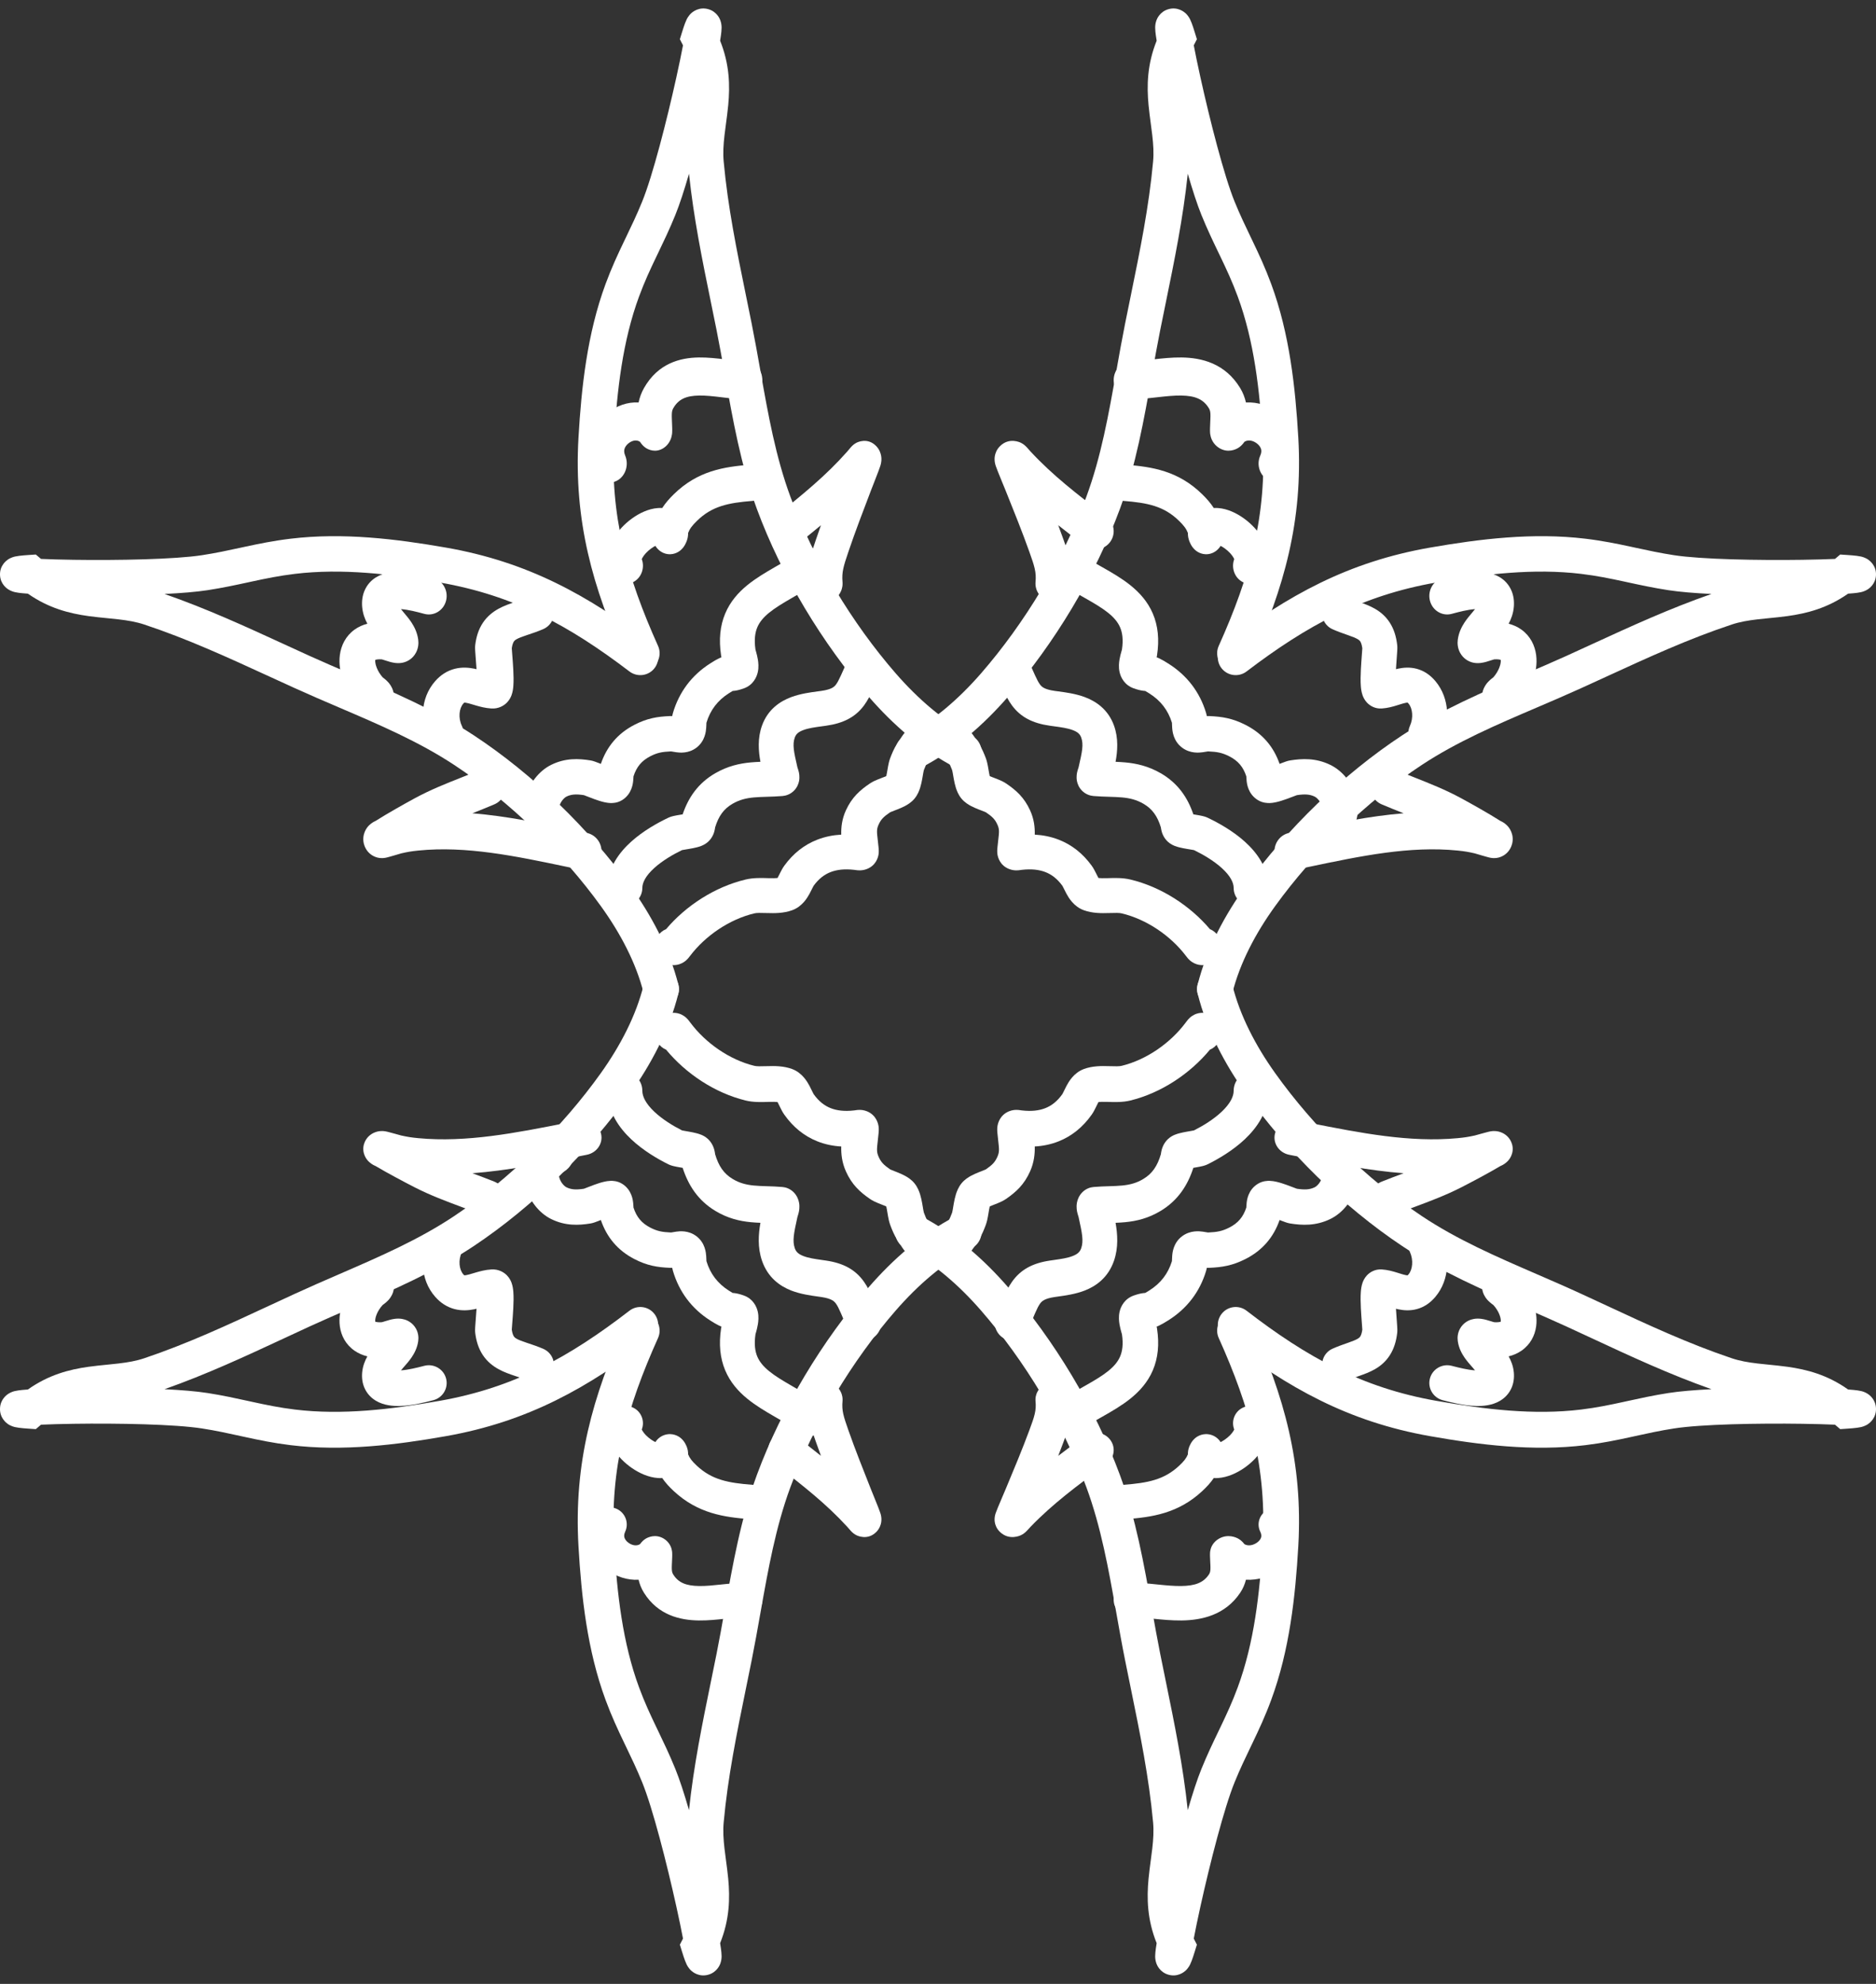 <svg width="315" height="333" viewBox="0 0 315 333" fill="none" xmlns="http://www.w3.org/2000/svg">
<rect x="0" y="0" width="315" height="333" fill="#333333" stroke="none"/>
<path fill-rule="evenodd" clip-rule="evenodd" d="M111.717 163.088C113.326 163.486 114.309 165.118 113.912 166.732C112.401 172.885 109.316 178.654 105.771 183.624C98.91 193.242 89.488 202.538 79.541 209.162C73.127 213.433 65.858 216.581 58.931 219.582C56.573 220.604 54.255 221.608 52.024 222.633C50.619 223.279 49.213 223.933 47.804 224.588C41.264 227.631 34.646 230.71 27.624 233.179C30.439 233.319 32.974 233.527 34.859 233.822C37.392 234.218 39.583 234.699 41.646 235.151C41.899 235.207 42.15 235.262 42.399 235.316C44.696 235.818 46.904 236.276 49.507 236.594C57.43 237.56 65.654 236.574 73.84 235.13C86.35 232.924 95.609 227.774 105.69 220.006C107.004 218.993 108.887 219.241 109.896 220.56C110.905 221.879 110.658 223.769 109.344 224.782C98.797 232.909 88.655 238.631 74.879 241.061C66.557 242.528 57.617 243.649 48.783 242.571C45.89 242.218 43.458 241.71 41.123 241.2C40.869 241.145 40.616 241.089 40.364 241.034C38.291 240.579 36.278 240.137 33.937 239.772C29.335 239.053 19.758 238.878 12.37 238.986C10.248 239.017 8.365 239.071 6.884 239.137L6.013 239.883L4.795 239.801C4.155 239.758 3.619 239.711 3.203 239.656C2.999 239.63 2.771 239.595 2.551 239.545C2.548 239.544 2.544 239.544 2.539 239.542C2.435 239.52 1.849 239.395 1.299 239.008C1.055 238.837 -0.069 237.989 0.003 236.378C0.071 234.857 1.16 234.111 1.356 233.979C1.874 233.631 2.414 233.511 2.52 233.488C2.526 233.487 2.53 233.486 2.533 233.485C2.91 233.398 3.361 233.345 3.755 233.306C4.026 233.279 4.338 233.254 4.684 233.229C8.192 230.746 11.646 229.87 14.845 229.421C15.873 229.277 17.025 229.161 18.088 229.055C18.746 228.989 19.37 228.927 19.909 228.863C21.478 228.678 22.882 228.435 24.221 227.984C31.459 225.552 38.198 222.418 45.195 219.164C46.626 218.499 48.067 217.829 49.526 217.159C52.027 216.009 54.514 214.931 56.97 213.867C63.753 210.927 70.296 208.092 76.224 204.144C85.534 197.945 94.435 189.171 100.892 180.119C104.146 175.556 106.811 170.483 108.087 165.291C108.483 163.676 110.109 162.69 111.717 163.088Z" fill="white"/>
<path fill-rule="evenodd" clip-rule="evenodd" d="M111.717 168.913C113.326 168.52 114.309 166.909 113.912 165.315C112.401 159.238 109.316 153.542 105.771 148.634C98.91 139.136 89.488 129.956 79.541 123.415C73.127 119.198 65.858 116.088 58.931 113.125C56.573 112.116 54.255 111.125 52.024 110.112C50.619 109.474 49.213 108.829 47.804 108.181C41.264 105.177 34.646 102.136 27.624 99.698C30.439 99.56 32.974 99.354 34.859 99.063C37.392 98.673 39.583 98.198 41.646 97.751C41.899 97.696 42.15 97.641 42.399 97.588C44.696 97.092 46.904 96.64 49.507 96.326C57.43 95.372 65.654 96.346 73.84 97.772C86.35 99.95 95.609 105.035 105.69 112.707C107.004 113.707 108.887 113.462 109.896 112.159C110.905 110.857 110.658 108.99 109.344 107.99C98.797 99.965 88.655 94.314 74.879 91.915C66.557 90.466 57.617 89.359 48.783 90.424C45.89 90.772 43.458 91.274 41.123 91.777C40.869 91.832 40.616 91.887 40.364 91.941C38.291 92.391 36.278 92.827 33.937 93.188C29.335 93.898 19.758 94.071 12.371 93.964C10.248 93.933 8.365 93.88 6.884 93.815L6.013 93.079L4.795 93.159C4.155 93.202 3.619 93.248 3.203 93.302C2.999 93.328 2.771 93.363 2.551 93.412C2.548 93.412 2.544 93.413 2.539 93.414C2.435 93.436 1.849 93.559 1.299 93.942C1.055 94.111 -0.069 94.948 0.003 96.54C0.071 98.041 1.16 98.778 1.356 98.908C1.874 99.252 2.414 99.37 2.52 99.393C2.526 99.394 2.53 99.395 2.533 99.396C2.91 99.482 3.361 99.535 3.755 99.573C4.026 99.599 4.338 99.624 4.684 99.648C8.192 102.101 11.646 102.966 14.845 103.409C15.873 103.552 17.025 103.666 18.088 103.771C18.746 103.835 19.37 103.897 19.909 103.96C21.478 104.143 22.882 104.383 24.221 104.828C31.459 107.23 38.198 110.324 45.195 113.538C46.626 114.195 48.067 114.856 49.526 115.518C52.027 116.653 54.514 117.718 56.97 118.769C63.753 121.672 70.296 124.472 76.224 128.37C85.534 134.492 94.435 143.156 100.892 152.095C104.146 156.601 106.811 161.611 108.087 166.738C108.483 168.332 110.109 169.306 111.717 168.913Z" fill="white"/>
<path fill-rule="evenodd" clip-rule="evenodd" d="M203.283 168.913C201.674 168.52 200.691 166.909 201.088 165.315C202.599 159.238 205.684 153.542 209.229 148.634C216.09 139.136 225.512 129.956 235.459 123.415C241.873 119.198 249.142 116.088 256.069 113.125C258.427 112.116 260.745 111.125 262.976 110.112C264.381 109.474 265.787 108.829 267.196 108.181C273.736 105.177 280.354 102.136 287.376 99.698C284.561 99.56 282.026 99.354 280.141 99.063C277.608 98.673 275.417 98.198 273.354 97.751C273.101 97.696 272.85 97.641 272.601 97.588C270.304 97.092 268.096 96.64 265.493 96.326C257.57 95.372 249.346 96.346 241.16 97.772C228.649 99.95 219.391 105.035 209.31 112.707C207.996 113.707 206.113 113.462 205.104 112.159C204.095 110.857 204.342 108.99 205.656 107.99C216.203 99.965 226.345 94.314 240.121 91.915C248.443 90.466 257.383 89.359 266.217 90.424C269.11 90.772 271.542 91.274 273.877 91.777C274.131 91.832 274.384 91.887 274.635 91.941C276.709 92.391 278.722 92.827 281.064 93.188C285.665 93.898 295.242 94.071 302.629 93.964C304.752 93.933 306.635 93.88 308.116 93.815L308.987 93.079L310.205 93.159C310.845 93.202 311.381 93.248 311.797 93.302C312.001 93.328 312.229 93.363 312.449 93.412C312.452 93.412 312.456 93.413 312.461 93.414C312.565 93.436 313.151 93.559 313.701 93.942C313.945 94.111 315.069 94.948 314.997 96.54C314.929 98.041 313.84 98.778 313.644 98.908C313.126 99.252 312.586 99.37 312.48 99.393C312.474 99.394 312.47 99.395 312.467 99.396C312.09 99.482 311.639 99.535 311.245 99.573C310.974 99.599 310.662 99.624 310.316 99.648C306.808 102.101 303.354 102.966 300.155 103.409C299.127 103.552 297.975 103.666 296.912 103.771C296.254 103.835 295.63 103.897 295.092 103.96C293.522 104.143 292.118 104.383 290.779 104.828C283.541 107.23 276.802 110.324 269.805 113.538C268.374 114.195 266.933 114.856 265.474 115.518C262.973 116.653 260.486 117.718 258.03 118.769C251.247 121.672 244.704 124.472 238.776 128.37C229.466 134.492 220.565 143.156 214.108 152.095C210.854 156.601 208.189 161.611 206.913 166.738C206.517 168.332 204.891 169.306 203.283 168.913Z" fill="white"/>
<path fill-rule="evenodd" clip-rule="evenodd" d="M164.478 205.45C163.723 203.977 161.916 203.398 160.442 204.158C154.807 207.065 149.907 211.416 145.89 216.03C138.114 224.96 131.243 236.313 127.093 247.556C124.417 254.805 123.029 262.627 121.707 270.081C121.257 272.619 120.814 275.113 120.331 277.528C120.027 279.049 119.715 280.572 119.402 282.099C117.946 289.204 116.472 296.395 115.69 303.84C114.9 301.105 114.107 298.661 113.381 296.879C112.412 294.501 111.439 292.477 110.523 290.57C110.41 290.337 110.299 290.105 110.188 289.874C109.171 287.751 108.216 285.705 107.307 283.24C104.539 275.739 103.603 267.49 103.12 259.17C102.382 246.456 105.257 236.228 110.491 224.586C111.172 223.073 110.499 221.297 108.99 220.619C107.48 219.942 105.704 220.62 105.024 222.133C99.549 234.311 96.32 245.534 97.133 259.534C97.624 267.991 98.595 276.97 101.681 285.333C102.691 288.073 103.746 290.326 104.78 292.484C104.893 292.719 105.005 292.952 105.117 293.185C106.038 295.101 106.932 296.961 107.827 299.159C109.588 303.479 111.967 312.778 113.564 320.007C114.024 322.084 114.406 323.933 114.683 325.393L114.158 326.416L114.518 327.584C114.708 328.199 114.877 328.71 115.026 329.103C115.099 329.295 115.186 329.509 115.285 329.713C115.286 329.716 115.288 329.719 115.29 329.724C115.336 329.82 115.592 330.363 116.095 330.808C116.318 331.006 117.398 331.9 118.94 331.457C120.396 331.038 120.87 329.809 120.953 329.586C121.172 329 121.164 328.446 121.162 328.337C121.162 328.331 121.162 328.327 121.162 328.324C121.16 327.936 121.108 327.484 121.055 327.09C121.018 326.819 120.971 326.51 120.915 326.166C122.523 322.167 122.578 318.596 122.278 315.371C122.181 314.335 122.027 313.184 121.885 312.123C121.798 311.466 121.715 310.843 121.652 310.303C121.471 308.729 121.384 307.303 121.513 305.892C122.211 298.267 123.706 290.966 125.258 283.384C125.576 281.834 125.895 280.272 126.211 278.693C126.753 275.987 127.228 273.31 127.697 270.667C128.993 263.368 130.243 256.326 132.717 249.625C136.602 239.101 143.086 228.376 150.406 219.969C154.095 215.732 158.418 211.95 163.178 209.495C164.651 208.735 165.234 206.924 164.478 205.45Z" fill="white"/>
<path fill-rule="evenodd" clip-rule="evenodd" d="M164.478 127.55C163.723 129.023 161.916 129.602 160.442 128.842C154.807 125.935 149.907 121.584 145.89 116.97C138.114 108.04 131.243 96.687 127.093 85.445C124.417 78.195 123.029 70.373 121.707 62.919C121.257 60.381 120.814 57.887 120.331 55.472C120.027 53.951 119.715 52.428 119.402 50.901C117.946 43.796 116.472 36.605 115.69 29.16C114.9 31.895 114.107 34.339 113.381 36.121C112.412 38.499 111.439 40.523 110.523 42.429C110.41 42.663 110.299 42.895 110.188 43.126C109.171 45.249 108.216 47.295 107.307 49.76C104.539 57.261 103.603 65.51 103.12 73.83C102.382 86.544 105.257 96.772 110.491 108.414C111.172 109.927 110.499 111.703 108.99 112.381C107.48 113.058 105.704 112.38 105.024 110.867C99.549 98.689 96.32 87.466 97.133 73.466C97.624 65.009 98.595 56.03 101.681 47.666C102.691 44.927 103.746 42.674 104.781 40.516C104.893 40.281 105.005 40.048 105.117 39.815C106.038 37.899 106.932 36.039 107.827 33.841C109.588 29.521 111.967 20.222 113.565 12.993C114.024 10.915 114.406 9.067 114.683 7.607L114.158 6.584L114.518 5.416C114.708 4.801 114.877 4.29 115.026 3.897C115.099 3.705 115.186 3.491 115.285 3.287C115.286 3.284 115.288 3.281 115.29 3.276C115.336 3.18 115.592 2.637 116.095 2.192C116.318 1.994 117.398 1.1 118.94 1.543C120.396 1.962 120.87 3.191 120.953 3.414C121.172 4 121.164 4.554 121.162 4.663C121.162 4.669 121.162 4.673 121.162 4.676C121.16 5.064 121.108 5.516 121.055 5.91C121.018 6.181 120.971 6.49 120.915 6.834C122.523 10.833 122.578 14.404 122.278 17.629C122.181 18.666 122.027 19.816 121.885 20.877C121.798 21.535 121.715 22.157 121.652 22.697C121.471 24.271 121.384 25.697 121.513 27.108C122.211 34.733 123.706 42.035 125.258 49.616C125.576 51.166 125.895 52.728 126.211 54.306C126.753 57.013 127.228 59.69 127.697 62.333C128.993 69.632 130.243 76.674 132.717 83.375C136.602 93.899 143.086 104.624 150.406 113.031C154.095 117.268 158.418 121.05 163.178 123.505C164.651 124.265 165.234 126.076 164.478 127.55Z" fill="white"/>
<path fill-rule="evenodd" clip-rule="evenodd" d="M150.651 127.55C151.407 129.023 153.214 129.602 154.687 128.842C160.323 125.935 165.223 121.584 169.24 116.97C177.015 108.04 183.887 96.687 188.037 85.445C190.713 78.195 192.101 70.373 193.423 62.919C193.873 60.381 194.315 57.887 194.799 55.472C195.103 53.951 195.415 52.428 195.728 50.901C197.184 43.796 198.658 36.605 199.439 29.16C200.23 31.895 201.023 34.339 201.749 36.121C202.718 38.499 203.691 40.523 204.607 42.43C204.72 42.663 204.831 42.895 204.942 43.126C205.959 45.249 206.914 47.295 207.823 49.76C210.59 57.261 211.527 65.51 212.01 73.83C212.748 86.544 209.872 96.772 204.639 108.414C203.958 109.927 204.63 111.703 206.14 112.381C207.65 113.058 209.425 112.38 210.106 110.867C215.581 98.689 218.81 87.466 217.997 73.466C217.506 65.009 216.535 56.03 213.449 47.666C212.438 44.927 211.384 42.674 210.349 40.516C210.237 40.281 210.125 40.048 210.013 39.815C209.092 37.899 208.198 36.039 207.302 33.841C205.542 29.521 203.163 20.222 201.565 12.993C201.106 10.915 200.724 9.067 200.447 7.607L200.972 6.584L200.611 5.416C200.422 4.801 200.253 4.29 200.104 3.897C200.031 3.705 199.944 3.491 199.845 3.287C199.844 3.284 199.842 3.281 199.84 3.276C199.794 3.18 199.538 2.637 199.035 2.192C198.811 1.994 197.732 1.1 196.189 1.543C194.734 1.962 194.26 3.191 194.177 3.414C193.958 4 193.966 4.554 193.968 4.663C193.968 4.669 193.968 4.673 193.968 4.676C193.97 5.064 194.022 5.516 194.075 5.91C194.112 6.181 194.159 6.49 194.215 6.834C192.607 10.833 192.551 14.404 192.852 17.629C192.949 18.666 193.103 19.816 193.244 20.877C193.332 21.535 193.415 22.157 193.477 22.697C193.659 24.271 193.746 25.697 193.617 27.108C192.919 34.733 191.424 42.035 189.872 49.616C189.554 51.166 189.235 52.728 188.919 54.306C188.377 57.013 187.902 59.69 187.433 62.333C186.137 69.632 184.886 76.674 182.413 83.375C178.528 93.899 172.043 104.624 164.724 113.031C161.035 117.268 156.712 121.05 151.952 123.505C150.478 124.265 149.896 126.076 150.651 127.55Z" fill="white"/>
<path fill-rule="evenodd" clip-rule="evenodd" d="M100.935 190.352C101.282 191.946 100.2 193.505 98.517 193.834C97.758 193.982 96.99 194.135 96.215 194.288C90.865 195.349 85.134 196.486 79.317 196.932C79.324 196.934 79.331 196.937 79.339 196.94C80.489 197.368 81.693 197.815 82.997 198.338C84.579 198.972 85.319 200.702 84.649 202.201C83.98 203.7 82.154 204.401 80.572 203.766C79.58 203.369 78.539 202.981 77.467 202.581C74.96 201.646 72.284 200.649 69.677 199.32C68.058 198.494 65.011 196.887 63.068 195.724C62.992 195.691 62.881 195.641 62.774 195.586L62.765 195.581C62.631 195.512 62.078 195.229 61.633 194.658C61.365 194.316 61.07 193.786 61.011 193.091C60.95 192.377 61.161 191.762 61.441 191.309C61.975 190.443 62.778 190.124 63.066 190.025C63.412 189.905 63.703 189.872 63.833 189.861C64.109 189.836 64.325 189.852 64.391 189.857C64.558 189.87 64.69 189.894 64.729 189.9C64.833 189.919 64.927 189.94 64.975 189.951C65.087 189.977 65.218 190.01 65.34 190.042C65.592 190.107 65.915 190.195 66.224 190.279C66.536 190.364 66.846 190.45 67.078 190.515L67.373 190.597C68.448 190.831 69.083 190.933 70.235 191.042C78.281 191.807 86.577 190.169 95.079 188.49C95.805 188.347 96.531 188.204 97.26 188.061C98.942 187.732 100.588 188.758 100.935 190.352ZM67.497 190.632C67.499 190.632 67.488 190.629 67.46 190.622C67.481 190.627 67.495 190.631 67.497 190.632ZM63.192 195.778C63.192 195.777 63.182 195.773 63.166 195.766C63.185 195.774 63.193 195.778 63.192 195.778Z" fill="white"/>
<path fill-rule="evenodd" clip-rule="evenodd" d="M100.935 143.501C101.282 141.807 100.2 140.151 98.517 139.801C97.758 139.644 96.99 139.482 96.215 139.319C90.865 138.191 85.134 136.984 79.317 136.51C79.324 136.507 79.331 136.504 79.339 136.501C80.489 136.047 81.693 135.571 82.997 135.016C84.579 134.342 85.319 132.504 84.649 130.912C83.98 129.319 82.154 128.574 80.572 129.248C79.58 129.671 78.539 130.083 77.467 130.508C74.96 131.501 72.284 132.56 69.677 133.973C68.058 134.85 65.011 136.557 63.068 137.793C62.992 137.828 62.881 137.882 62.774 137.94L62.765 137.945C62.631 138.018 62.078 138.319 61.633 138.925C61.365 139.289 61.07 139.853 61.011 140.59C60.95 141.349 61.161 142.003 61.441 142.484C61.975 143.404 62.778 143.743 63.066 143.849C63.412 143.976 63.703 144.011 63.833 144.023C64.109 144.05 64.325 144.032 64.391 144.027C64.558 144.013 64.69 143.988 64.729 143.981C64.833 143.961 64.927 143.938 64.975 143.927C65.087 143.899 65.218 143.864 65.34 143.831C65.592 143.761 65.915 143.668 66.224 143.578C66.536 143.488 66.846 143.396 67.078 143.328L67.373 143.24C68.448 142.992 69.083 142.884 70.235 142.767C78.281 141.955 86.577 143.695 95.079 145.479C95.805 145.631 96.531 145.784 97.26 145.935C98.942 146.284 100.588 145.194 100.935 143.501ZM67.497 143.204C67.499 143.203 67.488 143.206 67.46 143.215C67.481 143.208 67.495 143.204 67.497 143.204ZM63.192 137.736C63.192 137.737 63.182 137.741 63.166 137.749C63.185 137.74 63.193 137.736 63.192 137.736Z" fill="white"/>
<path fill-rule="evenodd" clip-rule="evenodd" d="M214.065 143.501C213.718 141.807 214.8 140.151 216.483 139.801C217.242 139.644 218.01 139.482 218.785 139.319C224.135 138.191 229.866 136.984 235.683 136.51C235.676 136.507 235.669 136.504 235.661 136.501C234.511 136.047 233.307 135.571 232.003 135.016C230.421 134.342 229.681 132.504 230.351 130.912C231.02 129.319 232.846 128.574 234.428 129.248C235.42 129.671 236.461 130.083 237.533 130.508C240.04 131.501 242.716 132.56 245.323 133.973C246.942 134.85 249.989 136.557 251.932 137.793C252.008 137.828 252.119 137.882 252.226 137.94L252.235 137.945C252.369 138.018 252.922 138.319 253.367 138.925C253.635 139.289 253.93 139.853 253.989 140.59C254.051 141.349 253.839 142.003 253.559 142.484C253.025 143.404 252.222 143.743 251.934 143.849C251.588 143.976 251.297 144.011 251.167 144.023C250.892 144.05 250.675 144.032 250.609 144.027C250.442 144.013 250.31 143.988 250.271 143.981C250.167 143.961 250.073 143.938 250.025 143.927C249.913 143.899 249.782 143.864 249.661 143.831C249.408 143.761 249.084 143.668 248.776 143.578C248.464 143.488 248.154 143.396 247.922 143.328L247.627 143.24C246.552 142.992 245.917 142.884 244.765 142.767C236.719 141.955 228.423 143.695 219.921 145.479C219.195 145.631 218.469 145.784 217.74 145.935C216.058 146.284 214.412 145.194 214.065 143.501ZM247.503 143.204C247.502 143.203 247.512 143.206 247.54 143.215C247.519 143.209 247.505 143.204 247.503 143.204ZM251.808 137.736C251.808 137.737 251.818 137.741 251.835 137.749C251.815 137.74 251.807 137.736 251.808 137.736Z" fill="white"/>
<path fill-rule="evenodd" clip-rule="evenodd" d="M137.846 244.364C136.62 243.38 135.384 242.42 134.144 241.457C133.979 241.328 133.814 241.2 133.649 241.072C132.382 240.086 130.567 240.331 129.596 241.618C128.625 242.905 128.866 244.747 130.134 245.733C130.256 245.828 130.378 245.923 130.499 246.017C134.833 249.385 138.684 252.378 142.24 256.253C142.379 256.406 142.493 256.538 142.608 256.672C142.626 256.693 142.644 256.714 142.662 256.735C142.718 256.8 142.808 256.905 142.898 257C142.943 257.048 143.021 257.13 143.12 257.219L143.123 257.222C143.186 257.279 143.429 257.5 143.788 257.682C143.911 257.745 145.641 258.621 147.118 257.163C147.707 256.582 147.886 255.923 147.947 255.603C148.012 255.261 148.003 254.982 147.994 254.84C147.966 254.407 147.841 254.034 147.82 253.97C147.819 253.967 147.818 253.965 147.817 253.963C147.739 253.722 147.613 253.394 147.489 253.073L147.488 253.069C147.254 252.461 146.978 251.788 146.719 251.154C146.548 250.736 146.384 250.336 146.244 249.982L146.22 249.922C144.956 246.74 143.568 243.243 142.462 240.094C141.629 237.718 141.325 236.785 141.466 235.201C141.472 235.135 141.489 234.935 141.467 234.681C141.456 234.556 141.427 234.304 141.327 234.001C141.242 233.741 140.992 233.099 140.324 232.589C139.505 231.964 138.551 231.9 137.82 232.104C137.225 232.27 136.841 232.586 136.693 232.715C136.389 232.983 136.213 233.254 136.173 233.317C136.172 233.319 136.171 233.32 136.17 233.322C136.059 233.492 135.99 233.639 135.975 233.672L135.974 233.675C135.948 233.73 135.928 233.775 135.918 233.8C135.883 233.883 135.855 233.961 135.846 233.987L135.845 233.988C135.818 234.065 135.786 234.156 135.76 234.234C135.707 234.39 135.644 234.583 135.613 234.681C135.402 235.351 135.44 236.041 135.675 236.648C135.793 238.588 136.346 240.161 136.939 241.846C136.964 241.918 136.99 241.991 137.015 242.064C137.279 242.816 137.558 243.586 137.846 244.364Z" fill="white"/>
<path fill-rule="evenodd" clip-rule="evenodd" d="M137.846 88.161C136.62 89.182 135.384 90.179 134.144 91.18C133.979 91.313 133.814 91.446 133.649 91.579C132.382 92.603 130.567 92.349 129.596 91.012C128.625 89.676 128.866 87.763 130.134 86.739C130.256 86.64 130.378 86.542 130.499 86.444C134.833 82.946 138.684 79.838 142.24 75.814C142.379 75.656 142.493 75.519 142.608 75.379C142.626 75.357 142.644 75.335 142.662 75.313C142.718 75.246 142.808 75.137 142.898 75.038C142.943 74.988 143.021 74.903 143.12 74.811L143.123 74.808C143.186 74.748 143.429 74.519 143.788 74.33C143.911 74.265 145.641 73.356 147.118 74.869C147.707 75.472 147.886 76.157 147.947 76.489C148.012 76.844 148.003 77.134 147.994 77.282C147.966 77.731 147.841 78.119 147.82 78.184C147.819 78.188 147.818 78.191 147.817 78.192C147.739 78.442 147.613 78.784 147.489 79.117L147.488 79.12C147.254 79.752 146.978 80.451 146.719 81.109C146.548 81.543 146.384 81.959 146.244 82.326L146.22 82.389C144.956 85.694 143.568 89.324 142.462 92.595C141.629 95.062 141.325 96.031 141.466 97.676C141.472 97.744 141.489 97.952 141.467 98.216C141.456 98.346 141.427 98.608 141.327 98.922C141.242 99.192 140.992 99.859 140.324 100.389C139.505 101.038 138.551 101.104 137.82 100.892C137.225 100.719 136.841 100.392 136.693 100.257C136.389 99.98 136.213 99.697 136.173 99.632C136.172 99.63 136.171 99.629 136.17 99.628C136.059 99.451 135.99 99.298 135.975 99.264L135.974 99.261C135.948 99.204 135.928 99.156 135.918 99.131C135.883 99.044 135.855 98.964 135.846 98.936L135.845 98.935C135.818 98.856 135.786 98.761 135.76 98.68C135.707 98.518 135.644 98.318 135.613 98.216C135.402 97.52 135.44 96.804 135.675 96.173C135.793 94.159 136.346 92.525 136.939 90.775C136.964 90.7 136.99 90.625 137.015 90.549C137.279 89.768 137.558 88.968 137.846 88.161Z" fill="white"/>
<path fill-rule="evenodd" clip-rule="evenodd" d="M177.688 88.161C178.979 89.182 180.28 90.179 181.585 91.18C181.759 91.313 181.932 91.446 182.106 91.579C183.44 92.603 185.351 92.349 186.373 91.012C187.395 89.676 187.141 87.763 185.807 86.739C185.678 86.64 185.55 86.542 185.422 86.444C180.86 82.946 176.806 79.838 173.064 75.814C172.916 75.656 172.797 75.519 172.676 75.379C172.657 75.357 172.638 75.335 172.619 75.313C172.56 75.246 172.465 75.137 172.371 75.038C172.323 74.988 172.241 74.903 172.137 74.811L172.134 74.808C172.067 74.748 171.812 74.519 171.434 74.33C171.304 74.265 169.483 73.356 167.928 74.869C167.308 75.472 167.12 76.157 167.056 76.489C166.988 76.844 166.997 77.134 167.007 77.282C167.036 77.731 167.168 78.119 167.19 78.184C167.191 78.188 167.192 78.191 167.192 78.192C167.274 78.442 167.408 78.784 167.538 79.117L167.539 79.12C167.785 79.752 168.075 80.451 168.348 81.109C168.528 81.543 168.701 81.959 168.848 82.326L168.874 82.389C170.204 85.694 171.666 89.324 172.829 92.595C173.707 95.062 174.027 96.031 173.878 97.676C173.872 97.744 173.854 97.952 173.877 98.216C173.888 98.346 173.918 98.608 174.024 98.922C174.114 99.192 174.377 99.859 175.08 100.389C175.942 101.038 176.946 101.104 177.716 100.892C178.343 100.719 178.747 100.392 178.902 100.257C179.222 99.98 179.407 99.697 179.45 99.632C179.451 99.63 179.452 99.629 179.453 99.628C179.569 99.451 179.642 99.298 179.658 99.264L179.659 99.261C179.687 99.204 179.707 99.156 179.718 99.131C179.754 99.044 179.784 98.964 179.794 98.936L179.794 98.935C179.823 98.856 179.856 98.761 179.884 98.68C179.94 98.518 180.007 98.318 180.039 98.216C180.261 97.52 180.221 96.804 179.974 96.173C179.849 94.159 179.267 92.525 178.643 90.775C178.617 90.7 178.59 90.625 178.563 90.549C178.285 89.768 177.991 88.968 177.688 88.161Z" fill="white"/>
<path fill-rule="evenodd" clip-rule="evenodd" d="M74.907 231.405C75.315 233.001 74.345 234.624 72.74 235.03C72.668 235.048 72.583 235.07 72.487 235.095C71.485 235.354 69.21 235.944 67.136 235.996C66.044 236.023 64.477 235.929 63.124 235.124C62.384 234.684 61.702 234.025 61.263 233.107C60.832 232.206 60.73 231.254 60.812 230.36C60.908 229.321 61.259 228.421 61.683 227.669C60.916 227.48 60.192 227.173 59.536 226.722C58.031 225.686 57.273 224.159 57.065 222.631C56.677 219.795 58.084 216.82 60.024 214.809C60.17 214.657 60.309 214.541 60.393 214.472C60.484 214.399 60.57 214.335 60.629 214.292C60.656 214.272 60.688 214.249 60.717 214.228C61.442 213.237 62.741 212.756 63.991 213.122C65.58 213.588 66.489 215.245 66.021 216.825C65.803 217.56 65.38 218.049 65.168 218.274C64.928 218.528 64.684 218.722 64.538 218.834C64.448 218.903 64.321 218.996 64.249 219.047C63.798 219.542 63.454 220.098 63.241 220.626C63.005 221.214 62.982 221.631 63.009 221.828C63.01 221.835 63.011 221.841 63.012 221.846C63.136 221.893 63.457 221.977 64.095 221.938C64.122 221.931 64.212 221.909 64.389 221.856C64.44 221.841 64.511 221.819 64.594 221.793C64.837 221.717 65.186 221.609 65.459 221.537C65.466 221.535 65.473 221.533 65.481 221.531C65.766 221.456 66.609 221.232 67.493 221.38C68.039 221.471 68.971 221.767 69.64 222.691C70.302 223.604 70.299 224.57 70.221 225.121C70.056 226.277 69.555 227.198 69.089 227.875C68.692 228.451 68.215 228.992 67.872 229.381C67.831 229.427 67.792 229.471 67.755 229.513C67.584 229.708 67.443 229.876 67.327 230.019C68.585 229.933 70.014 229.569 71.003 229.317C71.092 229.294 71.178 229.272 71.26 229.251C72.865 228.845 74.498 229.809 74.907 231.405ZM64.154 219.118C64.154 219.118 64.16 219.113 64.172 219.104C64.161 219.113 64.155 219.117 64.154 219.118Z" fill="white"/>
<path fill-rule="evenodd" clip-rule="evenodd" d="M74.907 100.795C75.315 99.13 74.345 97.436 72.74 97.013C72.668 96.994 72.583 96.971 72.487 96.945C71.485 96.674 69.21 96.059 67.136 96.004C66.044 95.975 64.477 96.074 63.124 96.914C62.384 97.373 61.702 98.061 61.263 99.019C60.832 99.959 60.73 100.953 60.812 101.885C60.908 102.969 61.259 103.909 61.683 104.693C60.916 104.89 60.192 105.211 59.536 105.682C58.031 106.762 57.273 108.356 57.065 109.95C56.677 112.909 58.084 116.014 60.024 118.112C60.17 118.271 60.309 118.392 60.393 118.464C60.484 118.54 60.57 118.607 60.629 118.652C60.656 118.673 60.688 118.697 60.717 118.719C61.442 119.753 62.741 120.254 63.991 119.872C65.58 119.387 66.489 117.657 66.021 116.009C65.803 115.242 65.38 114.731 65.168 114.497C64.928 114.231 64.684 114.029 64.538 113.913C64.448 113.84 64.321 113.744 64.249 113.69C63.798 113.174 63.454 112.594 63.241 112.042C63.005 111.429 62.982 110.994 63.009 110.788C63.01 110.781 63.011 110.775 63.012 110.769C63.136 110.72 63.457 110.632 64.095 110.674C64.122 110.681 64.212 110.703 64.389 110.759C64.44 110.775 64.511 110.798 64.594 110.825C64.837 110.904 65.186 111.017 65.459 111.092C65.466 111.094 65.473 111.096 65.481 111.098C65.766 111.177 66.609 111.41 67.493 111.256C68.039 111.16 68.971 110.851 69.64 109.888C70.302 108.935 70.299 107.927 70.221 107.352C70.056 106.146 69.555 105.185 69.089 104.479C68.692 103.877 68.215 103.313 67.872 102.907C67.831 102.859 67.792 102.813 67.755 102.769C67.584 102.565 67.443 102.391 67.327 102.241C68.585 102.33 70.014 102.711 71.003 102.974C71.092 102.998 71.178 103.021 71.26 103.042C72.865 103.466 74.498 102.46 74.907 100.795ZM64.154 113.616C64.154 113.616 64.16 113.621 64.172 113.631C64.161 113.622 64.155 113.617 64.154 113.616Z" fill="white"/>
<path fill-rule="evenodd" clip-rule="evenodd" d="M240.093 100.795C239.685 99.13 240.655 97.436 242.261 97.013C242.332 96.994 242.417 96.971 242.513 96.945C243.515 96.674 245.79 96.059 247.864 96.004C248.956 95.975 250.523 96.074 251.876 96.914C252.616 97.373 253.298 98.061 253.737 99.019C254.168 99.959 254.27 100.953 254.188 101.885C254.092 102.969 253.741 103.909 253.317 104.693C254.084 104.89 254.808 105.211 255.464 105.682C256.969 106.762 257.727 108.356 257.935 109.95C258.323 112.909 256.916 116.014 254.976 118.112C254.83 118.271 254.692 118.392 254.607 118.464C254.516 118.54 254.43 118.607 254.371 118.652C254.344 118.673 254.312 118.697 254.283 118.719C253.558 119.753 252.259 120.254 251.009 119.872C249.42 119.387 248.511 117.657 248.979 116.009C249.197 115.242 249.62 114.731 249.832 114.497C250.072 114.231 250.316 114.029 250.461 113.913C250.552 113.84 250.679 113.744 250.751 113.69C251.202 113.174 251.546 112.594 251.759 112.042C251.995 111.429 252.018 110.994 251.991 110.788C251.99 110.781 251.989 110.775 251.988 110.769C251.864 110.72 251.543 110.632 250.905 110.674C250.878 110.681 250.788 110.703 250.611 110.759C250.56 110.775 250.489 110.798 250.406 110.825C250.163 110.904 249.814 111.017 249.541 111.092C249.534 111.094 249.527 111.096 249.519 111.098C249.233 111.177 248.391 111.41 247.507 111.256C246.961 111.16 246.029 110.851 245.36 109.888C244.698 108.935 244.701 107.927 244.779 107.352C244.944 106.146 245.445 105.185 245.911 104.479C246.308 103.877 246.785 103.313 247.128 102.907C247.169 102.859 247.208 102.813 247.245 102.769C247.416 102.565 247.557 102.391 247.673 102.241C246.415 102.33 244.986 102.711 243.997 102.974C243.908 102.998 243.822 103.021 243.74 103.042C242.135 103.466 240.502 102.46 240.093 100.795ZM250.846 113.616C250.846 113.616 250.84 113.621 250.828 113.631C250.839 113.622 250.845 113.617 250.846 113.616Z" fill="white"/>
<path fill-rule="evenodd" clip-rule="evenodd" d="M128 268.592C127.983 270.189 126.671 271.47 125.07 271.453C124.174 271.444 123.128 271.558 121.786 271.704L121.703 271.713C120.402 271.855 118.865 272.018 117.333 271.998C114.209 271.957 110.504 271.127 108.134 267.357C107.676 266.629 107.395 265.881 107.226 265.163C105.355 265.269 103.517 264.639 102.146 263.656C99.659 261.872 97.978 258.419 99.709 254.68C100.38 253.23 102.103 252.598 103.557 253.267C105.01 253.936 105.645 255.654 104.973 257.104C104.757 257.572 104.787 257.888 104.86 258.113C104.948 258.382 105.163 258.697 105.533 258.963C106.342 259.543 107.102 259.445 107.478 259.175C107.483 259.168 107.489 259.16 107.497 259.15C107.507 259.136 107.536 259.095 107.566 259.056C107.592 259.022 107.659 258.935 107.747 258.836L107.751 258.832C107.809 258.766 108.048 258.499 108.428 258.268C108.809 258.037 110.058 257.443 111.422 258.243C112.438 258.838 112.707 259.798 112.752 259.959C112.753 259.963 112.754 259.966 112.755 259.969C112.835 260.253 112.856 260.49 112.862 260.573C112.881 260.809 112.872 261.133 112.868 261.289C112.868 261.312 112.867 261.331 112.867 261.345C112.86 261.674 112.842 262.022 112.828 262.309C112.823 262.412 112.818 262.508 112.814 262.592C112.798 262.951 112.794 263.21 112.807 263.434C112.828 263.82 112.896 264.046 113.047 264.286C113.918 265.671 115.214 266.188 117.409 266.216C118.536 266.231 119.737 266.11 121.073 265.965C121.152 265.956 121.231 265.948 121.312 265.939C122.512 265.807 123.876 265.658 125.131 265.671C126.732 265.688 128.017 266.996 128 268.592ZM112.205 262.526C112.204 262.527 112.2 262.532 112.193 262.542C112.201 262.53 112.205 262.526 112.205 262.526Z" fill="white"/>
<path fill-rule="evenodd" clip-rule="evenodd" d="M128 63.766C127.983 62.002 126.671 60.586 125.07 60.604C124.174 60.615 123.128 60.489 121.786 60.327L121.703 60.317C120.402 60.16 118.865 59.98 117.333 60.002C114.209 60.047 110.504 60.965 108.134 65.132C107.676 65.937 107.395 66.763 107.226 67.557C105.355 67.439 103.517 68.135 102.146 69.222C99.659 71.195 97.978 75.011 99.709 79.143C100.38 80.746 102.103 81.445 103.557 80.705C105.01 79.965 105.645 78.066 104.973 76.464C104.757 75.947 104.787 75.598 104.86 75.349C104.948 75.051 105.163 74.703 105.533 74.41C106.342 73.768 107.102 73.877 107.478 74.175C107.483 74.183 107.489 74.192 107.497 74.203C107.507 74.218 107.536 74.263 107.566 74.306C107.592 74.344 107.659 74.441 107.747 74.55L107.751 74.554C107.809 74.627 108.048 74.923 108.428 75.177C108.809 75.432 110.058 76.089 111.422 75.205C112.438 74.547 112.707 73.486 112.752 73.308C112.753 73.304 112.754 73.301 112.755 73.297C112.835 72.984 112.856 72.722 112.862 72.629C112.881 72.369 112.872 72.01 112.868 71.838C112.868 71.813 112.867 71.793 112.867 71.776C112.86 71.413 112.842 71.028 112.828 70.712C112.823 70.597 112.818 70.491 112.814 70.398C112.798 70.001 112.794 69.715 112.807 69.468C112.828 69.04 112.896 68.792 113.047 68.526C113.918 66.995 115.214 66.424 117.409 66.392C118.536 66.376 119.737 66.51 121.073 66.67C121.152 66.68 121.231 66.689 121.312 66.699C122.512 66.844 123.876 67.01 125.131 66.995C126.732 66.977 128.017 65.531 128 63.766ZM112.205 70.471C112.204 70.471 112.2 70.464 112.193 70.454C112.201 70.466 112.205 70.472 112.205 70.471Z" fill="white"/>
<path fill-rule="evenodd" clip-rule="evenodd" d="M187 63.766C187.018 62.002 188.42 60.586 190.132 60.604C191.09 60.615 192.208 60.489 193.642 60.327L193.732 60.317C195.122 60.16 196.765 59.98 198.403 60.002C201.742 60.047 205.703 60.965 208.236 65.132C208.726 65.937 209.026 66.763 209.207 67.557C211.207 67.439 213.172 68.135 214.637 69.222C217.295 71.195 219.093 75.011 217.242 79.143C216.525 80.746 214.683 81.445 213.129 80.705C211.575 79.965 210.897 78.066 211.615 76.464C211.846 75.947 211.814 75.598 211.736 75.349C211.642 75.051 211.412 74.703 211.016 74.41C210.151 73.768 209.34 73.877 208.937 74.175C208.932 74.183 208.925 74.192 208.917 74.203C208.907 74.218 208.875 74.263 208.843 74.306C208.816 74.344 208.744 74.441 208.65 74.55L208.646 74.554C208.583 74.627 208.328 74.923 207.921 75.177C207.515 75.432 206.18 76.089 204.721 75.205C203.635 74.547 203.348 73.486 203.299 73.308C203.298 73.304 203.297 73.301 203.297 73.297C203.21 72.984 203.189 72.722 203.182 72.629C203.162 72.369 203.171 72.01 203.175 71.838C203.176 71.813 203.176 71.793 203.177 71.776C203.184 71.413 203.203 71.028 203.218 70.712C203.224 70.597 203.229 70.491 203.233 70.398C203.25 70.001 203.255 69.715 203.241 69.468C203.218 69.04 203.146 68.792 202.984 68.526C202.054 66.995 200.668 66.424 198.322 66.392C197.117 66.376 195.833 66.51 194.405 66.67C194.32 66.68 194.235 66.689 194.15 66.699C192.867 66.844 191.408 67.01 190.067 66.995C188.355 66.977 186.982 65.531 187 63.766ZM203.885 70.471C203.885 70.471 203.89 70.464 203.897 70.454C203.888 70.466 203.884 70.472 203.885 70.471Z" fill="white"/>
<path fill-rule="evenodd" clip-rule="evenodd" d="M128.992 252.325C128.873 253.918 127.499 255.111 125.922 254.992C121.61 254.665 117.183 254.051 113.143 250.293C112.402 249.604 111.747 248.906 111.195 248.092C110.943 248.107 110.699 248.104 110.467 248.088C108.874 247.981 107.328 247.253 106.123 246.427C104.891 245.582 103.687 244.407 102.902 243.032C102.136 241.69 101.512 239.641 102.537 237.589C103.25 236.164 104.972 235.591 106.384 236.311C107.713 236.988 108.294 238.57 107.761 239.943C107.782 239.992 107.814 240.058 107.863 240.143C108.122 240.597 108.65 241.169 109.342 241.644C109.6 241.821 109.838 241.956 110.048 242.057C110.203 241.813 110.426 241.542 110.743 241.302C111.3 240.88 111.958 240.697 112.585 240.722C113.606 240.763 114.248 241.33 114.376 241.443L114.38 241.447C114.751 241.774 114.961 242.131 115.017 242.225L115.019 242.229C115.114 242.391 115.193 242.552 115.256 242.7C115.315 242.84 115.393 243.045 115.452 243.291C115.481 243.411 115.521 243.609 115.535 243.852C115.539 243.91 115.543 243.998 115.54 244.11C115.805 244.769 116.199 245.274 117.022 246.04C119.552 248.393 122.266 248.916 126.351 249.226C127.928 249.345 129.11 250.733 128.992 252.325ZM110.872 242.319C110.872 242.319 110.87 242.319 110.867 242.319C110.87 242.319 110.872 242.319 110.872 242.319ZM107.726 239.832C107.727 239.832 107.729 239.842 107.731 239.861C107.725 239.841 107.725 239.831 107.726 239.832Z" fill="white"/>
<path fill-rule="evenodd" clip-rule="evenodd" d="M128.992 80.816C128.873 79.139 127.499 77.883 125.922 78.009C121.61 78.353 117.183 78.999 113.143 82.955C112.402 83.68 111.747 84.415 111.195 85.272C110.943 85.256 110.699 85.259 110.467 85.276C108.874 85.389 107.328 86.154 106.123 87.025C104.891 87.914 103.687 89.15 102.902 90.598C102.136 92.01 101.512 94.168 102.537 96.327C103.25 97.828 104.972 98.43 106.384 97.673C107.713 96.96 108.294 95.295 107.761 93.85C107.782 93.798 107.814 93.728 107.863 93.639C108.122 93.161 108.65 92.559 109.342 92.059C109.6 91.873 109.838 91.731 110.048 91.624C110.203 91.881 110.426 92.166 110.743 92.419C111.3 92.863 111.958 93.056 112.585 93.029C113.606 92.986 114.248 92.389 114.376 92.27L114.38 92.266C114.751 91.922 114.961 91.546 115.017 91.447L115.019 91.443C115.114 91.273 115.193 91.103 115.256 90.947C115.315 90.8 115.393 90.584 115.452 90.326C115.481 90.199 115.521 89.991 115.535 89.735C115.539 89.674 115.543 89.581 115.54 89.463C115.805 88.77 116.199 88.238 117.022 87.432C119.552 84.955 122.266 84.404 126.351 84.078C127.928 83.952 129.11 82.492 128.992 80.816ZM110.872 91.348C110.872 91.348 110.87 91.348 110.867 91.348C110.87 91.348 110.872 91.348 110.872 91.348ZM107.726 93.967C107.727 93.966 107.729 93.956 107.731 93.936C107.725 93.957 107.725 93.967 107.726 93.967Z" fill="white"/>
<path fill-rule="evenodd" clip-rule="evenodd" d="M186.008 80.816C186.127 79.139 187.501 77.883 189.078 78.009C193.39 78.353 197.817 78.999 201.857 82.955C202.598 83.68 203.253 84.415 203.805 85.272C204.057 85.256 204.301 85.259 204.533 85.276C206.126 85.389 207.672 86.154 208.877 87.025C210.109 87.914 211.313 89.15 212.098 90.598C212.864 92.01 213.488 94.168 212.463 96.327C211.75 97.828 210.028 98.43 208.616 97.673C207.287 96.96 206.706 95.295 207.239 93.85C207.218 93.798 207.186 93.728 207.137 93.639C206.878 93.161 206.35 92.559 205.658 92.059C205.4 91.873 205.162 91.731 204.952 91.624C204.797 91.881 204.574 92.166 204.257 92.419C203.7 92.863 203.042 93.056 202.415 93.029C201.394 92.986 200.752 92.389 200.624 92.27L200.62 92.266C200.249 91.922 200.039 91.546 199.983 91.447L199.981 91.443C199.886 91.273 199.807 91.103 199.744 90.947C199.685 90.8 199.607 90.584 199.548 90.326C199.519 90.199 199.479 89.991 199.465 89.735C199.461 89.674 199.457 89.581 199.46 89.463C199.195 88.77 198.801 88.238 197.978 87.432C195.448 84.955 192.734 84.404 188.649 84.078C187.072 83.952 185.89 82.492 186.008 80.816ZM204.128 91.348C204.128 91.348 204.13 91.348 204.133 91.348C204.13 91.348 204.128 91.348 204.128 91.348ZM207.274 93.967C207.273 93.966 207.271 93.956 207.269 93.936C207.275 93.957 207.275 93.967 207.274 93.967Z" fill="white"/>
<path fill-rule="evenodd" clip-rule="evenodd" d="M92.731 230.262C92.037 231.742 90.216 232.405 88.662 231.744C88.011 231.467 87.389 231.258 86.68 231.02C86.577 230.986 86.473 230.951 86.366 230.915C85.592 230.654 84.62 230.319 83.718 229.824C82.759 229.298 81.814 228.562 81.081 227.462C80.362 226.382 79.966 225.131 79.796 223.737C79.752 223.371 79.779 222.936 79.79 222.759C79.79 222.748 79.791 222.738 79.791 222.73C79.808 222.453 79.834 222.11 79.862 221.751C79.866 221.7 79.87 221.649 79.874 221.597C79.921 221.005 79.973 220.34 80.013 219.677C79.869 219.711 79.724 219.743 79.582 219.771C78.721 219.94 77.59 220.053 76.362 219.741C75.082 219.416 73.986 218.704 73.085 217.683C70.453 214.704 70.599 210.553 71.948 207.723C72.651 206.246 74.477 205.593 76.026 206.263C77.575 206.933 78.26 208.673 77.557 210.149C76.906 211.517 77.094 213.106 77.797 213.902C77.877 213.993 77.934 214.042 77.967 214.067C78.018 214.067 78.131 214.062 78.336 214.021C78.651 213.959 78.946 213.871 79.391 213.739C79.546 213.692 79.719 213.641 79.918 213.583C80.574 213.391 81.5 213.138 82.517 213.077C83.687 213.008 84.591 213.529 85.124 214.077C85.581 214.546 85.794 215.045 85.892 215.312C86.095 215.864 86.162 216.438 86.193 216.822C86.261 217.66 86.233 218.684 86.186 219.589C86.142 220.452 86.073 221.331 86.019 222.024C86.014 222.08 86.01 222.134 86.006 222.187C85.977 222.556 85.955 222.848 85.942 223.065C85.938 223.124 85.936 223.169 85.934 223.203C86.03 223.864 86.189 224.175 86.282 224.315C86.368 224.445 86.492 224.573 86.79 224.736C87.145 224.93 87.62 225.11 88.42 225.38C88.511 225.411 88.607 225.443 88.706 225.476C89.401 225.708 90.276 226.001 91.176 226.384C92.729 227.045 93.425 228.782 92.731 230.262ZM77.934 214.065C77.934 214.065 77.935 214.065 77.936 214.066L77.934 214.065ZM77.987 214.081C77.997 214.085 78.002 214.088 78.002 214.089C78.002 214.089 77.997 214.087 77.987 214.081Z" fill="white"/>
<path fill-rule="evenodd" clip-rule="evenodd" d="M92.731 101.738C92.037 100.258 90.216 99.595 88.662 100.256C88.011 100.533 87.389 100.742 86.68 100.98C86.577 101.014 86.473 101.049 86.366 101.085C85.592 101.346 84.62 101.681 83.718 102.176C82.759 102.702 81.814 103.438 81.081 104.538C80.362 105.618 79.966 106.869 79.796 108.263C79.752 108.629 79.779 109.064 79.79 109.241C79.79 109.252 79.791 109.262 79.791 109.27C79.808 109.547 79.834 109.89 79.862 110.249C79.866 110.3 79.87 110.351 79.874 110.403C79.921 110.995 79.973 111.66 80.013 112.323C79.869 112.289 79.724 112.257 79.582 112.229C78.721 112.06 77.59 111.947 76.362 112.259C75.082 112.584 73.986 113.296 73.085 114.317C70.453 117.296 70.599 121.447 71.948 124.277C72.651 125.754 74.477 126.407 76.026 125.737C77.575 125.067 78.26 123.327 77.557 121.851C76.906 120.483 77.094 118.894 77.797 118.098C77.877 118.007 77.934 117.958 77.967 117.933C78.018 117.933 78.131 117.938 78.336 117.979C78.651 118.041 78.946 118.129 79.391 118.261C79.546 118.308 79.719 118.359 79.918 118.417C80.574 118.609 81.5 118.862 82.517 118.923C83.687 118.992 84.591 118.471 85.124 117.923C85.581 117.454 85.794 116.955 85.892 116.688C86.095 116.136 86.162 115.562 86.193 115.178C86.261 114.34 86.233 113.316 86.186 112.411C86.142 111.548 86.073 110.669 86.019 109.976C86.014 109.92 86.01 109.866 86.006 109.813C85.977 109.444 85.955 109.152 85.942 108.935C85.938 108.876 85.936 108.831 85.934 108.797C86.03 108.136 86.189 107.825 86.282 107.685C86.368 107.555 86.492 107.427 86.79 107.264C87.145 107.07 87.62 106.89 88.42 106.62C88.511 106.589 88.607 106.557 88.706 106.524C89.401 106.292 90.276 105.999 91.176 105.616C92.729 104.955 93.425 103.218 92.731 101.738ZM77.934 117.935C77.934 117.935 77.935 117.935 77.936 117.934L77.934 117.935ZM77.987 117.919C77.997 117.915 78.002 117.912 78.002 117.911C78.002 117.911 77.997 117.913 77.987 117.919Z" fill="white"/>
<path fill-rule="evenodd" clip-rule="evenodd" d="M222.257 101.738C222.919 100.258 224.658 99.595 226.14 100.256C226.762 100.533 227.356 100.742 228.033 100.98C228.131 101.014 228.231 101.049 228.332 101.085C229.072 101.346 229.999 101.681 230.86 102.176C231.776 102.702 232.677 103.438 233.377 104.538C234.064 105.618 234.442 106.869 234.604 108.263C234.646 108.629 234.62 109.064 234.61 109.241C234.609 109.252 234.609 109.262 234.608 109.27C234.592 109.547 234.567 109.89 234.54 110.249C234.537 110.3 234.533 110.351 234.529 110.403C234.485 110.995 234.435 111.66 234.397 112.323C234.534 112.289 234.672 112.257 234.809 112.229C235.63 112.06 236.709 111.947 237.881 112.259C239.104 112.584 240.149 113.296 241.01 114.317C243.522 117.296 243.383 121.447 242.095 124.277C241.424 125.754 239.681 126.407 238.203 125.737C236.724 125.067 236.07 123.327 236.741 121.851C237.363 120.483 237.183 118.894 236.512 118.098C236.435 118.007 236.381 117.958 236.349 117.933C236.301 117.933 236.193 117.938 235.998 117.979C235.696 118.041 235.415 118.129 234.991 118.261C234.842 118.308 234.677 118.359 234.487 118.417C233.861 118.609 232.977 118.862 232.006 118.923C230.889 118.992 230.027 118.471 229.518 117.923C229.082 117.454 228.878 116.955 228.785 116.688C228.591 116.136 228.527 115.562 228.498 115.178C228.432 114.34 228.459 113.316 228.504 112.411C228.547 111.548 228.612 110.669 228.664 109.976C228.668 109.92 228.672 109.866 228.676 109.813C228.704 109.444 228.725 109.152 228.738 108.935C228.741 108.876 228.743 108.831 228.745 108.797C228.653 108.136 228.502 107.825 228.413 107.685C228.33 107.555 228.212 107.427 227.928 107.264C227.589 107.07 227.136 106.89 226.372 106.62C226.284 106.589 226.193 106.557 226.099 106.524C225.435 106.292 224.6 105.999 223.741 105.616C222.259 104.955 221.594 103.218 222.257 101.738ZM236.381 117.935C236.381 117.935 236.381 117.935 236.38 117.934L236.381 117.935ZM236.331 117.919C236.321 117.915 236.316 117.912 236.316 117.911C236.316 117.911 236.321 117.913 236.331 117.919Z" fill="white"/>
<path fill-rule="evenodd" clip-rule="evenodd" d="M138.458 239.753C137.521 241.088 135.694 241.4 134.377 240.451C133.137 239.557 131.815 238.794 130.387 237.969C130.27 237.902 130.152 237.834 130.033 237.765C128.535 236.899 126.883 235.929 125.448 234.753C123.981 233.551 122.616 232.037 121.765 230.005C120.908 227.958 120.676 225.633 121.078 222.979C121.094 222.872 121.115 222.767 121.136 222.674C120.997 222.621 120.861 222.561 120.727 222.497C120.303 222.295 119.816 222.004 119.232 221.63C116.144 219.657 114.024 216.834 112.99 213.312C112.938 213.137 112.899 212.966 112.869 212.805C112.736 212.81 112.595 212.811 112.45 212.805C110.372 212.717 108.655 212.439 106.52 211.336C103.701 209.881 101.875 207.657 100.89 204.782C100.842 204.801 100.794 204.82 100.746 204.838C100.667 204.869 100.589 204.899 100.512 204.93C100.324 205.003 100.123 205.08 99.946 205.143C99.857 205.175 99.752 205.211 99.643 205.245C99.556 205.271 99.368 205.327 99.142 205.364C97.196 205.681 94.938 205.801 92.549 204.619C90.446 203.58 88.892 201.463 88.286 199.291C87.653 197.021 87.929 193.995 90.567 192.055C90.809 191.877 91.038 191.759 91.205 191.683C91.374 191.607 91.526 191.553 91.635 191.517C91.681 191.502 91.725 191.488 91.766 191.476C92.722 190.849 93.993 190.822 94.996 191.509C96.335 192.427 96.687 194.271 95.781 195.628C95.34 196.29 94.772 196.633 94.439 196.8C94.226 196.906 94.022 196.982 93.867 197.034C93.844 197.124 93.824 197.338 93.918 197.677C94.013 198.014 94.195 198.378 94.443 198.695C94.694 199.016 94.945 199.204 95.114 199.288C95.888 199.67 96.688 199.74 98.04 199.534C98.128 199.502 98.249 199.456 98.413 199.392C98.475 199.368 98.542 199.342 98.613 199.314C98.944 199.185 99.362 199.021 99.778 198.87C100.271 198.69 100.879 198.485 101.452 198.355C101.733 198.291 102.109 198.221 102.515 198.208C102.81 198.199 103.668 198.189 104.51 198.73C106.095 199.75 106.27 201.46 106.319 201.947C106.336 202.113 106.346 202.269 106.352 202.381C106.354 202.409 106.356 202.433 106.357 202.456C106.362 202.54 106.366 202.596 106.37 202.654C106.372 202.672 106.373 202.687 106.374 202.7C106.881 204.273 107.729 205.303 109.177 206.051C110.326 206.644 111.143 206.81 112.656 206.876C112.674 206.874 112.718 206.869 112.799 206.857C112.805 206.856 112.829 206.852 112.865 206.846C113.014 206.82 113.371 206.758 113.551 206.734C114.095 206.659 115.588 206.475 116.936 207.498C118.414 208.619 118.541 210.3 118.579 210.84C118.591 211.015 118.597 211.182 118.602 211.303L118.603 211.342C118.607 211.456 118.61 211.531 118.614 211.604C118.617 211.643 118.619 211.671 118.621 211.691C119.253 213.788 120.475 215.412 122.354 216.613C122.669 216.814 122.881 216.942 123.02 217.022C123.107 217.027 123.204 217.035 123.309 217.048C123.801 217.107 124.314 217.243 124.913 217.459C126.419 218.002 127.051 219.281 127.249 220.214C127.423 221.034 127.333 221.809 127.258 222.271C127.175 222.784 127.047 223.262 126.96 223.575C126.88 223.861 126.855 223.955 126.851 223.961C126.6 225.693 126.802 226.85 127.153 227.688C127.516 228.555 128.145 229.335 129.128 230.14C130.142 230.971 131.395 231.723 132.934 232.612C133.06 232.685 133.189 232.76 133.319 232.835C134.703 233.633 136.277 234.541 137.769 235.617C139.087 236.566 139.395 238.418 138.458 239.753ZM97.926 199.574C97.927 199.573 97.935 199.57 97.951 199.566C97.934 199.572 97.926 199.574 97.926 199.574ZM112.734 211.188C112.734 211.188 112.734 211.19 112.735 211.194C112.734 211.19 112.734 211.188 112.734 211.188Z" fill="white"/>
<path fill-rule="evenodd" clip-rule="evenodd" d="M138.458 93.247C137.521 91.912 135.694 91.6 134.377 92.549C133.137 93.443 131.815 94.207 130.387 95.031C130.27 95.098 130.152 95.166 130.033 95.235C128.535 96.101 126.883 97.071 125.448 98.247C123.981 99.449 122.616 100.963 121.765 102.995C120.908 105.042 120.676 107.367 121.078 110.021C121.094 110.128 121.115 110.233 121.136 110.326C120.997 110.379 120.861 110.439 120.727 110.503C120.303 110.705 119.816 110.996 119.232 111.37C116.144 113.343 114.024 116.166 112.99 119.688C112.938 119.863 112.899 120.034 112.869 120.195C112.736 120.19 112.595 120.189 112.45 120.195C110.372 120.283 108.655 120.561 106.52 121.664C103.701 123.119 101.875 125.343 100.89 128.218C100.842 128.199 100.794 128.18 100.746 128.162C100.667 128.131 100.589 128.101 100.512 128.07C100.324 127.997 100.123 127.92 99.946 127.857C99.857 127.825 99.752 127.789 99.643 127.755C99.556 127.729 99.368 127.673 99.142 127.636C97.196 127.319 94.938 127.199 92.549 128.381C90.446 129.42 88.892 131.537 88.286 133.709C87.653 135.979 87.929 139.005 90.567 140.945C90.809 141.123 91.038 141.241 91.205 141.317C91.374 141.393 91.526 141.447 91.635 141.483C91.681 141.498 91.725 141.512 91.766 141.524C92.722 142.151 93.993 142.178 94.996 141.491C96.335 140.573 96.687 138.729 95.781 137.372C95.34 136.71 94.772 136.367 94.439 136.2C94.226 136.094 94.022 136.018 93.867 135.966C93.844 135.876 93.824 135.662 93.918 135.323C94.013 134.986 94.195 134.622 94.443 134.305C94.694 133.984 94.945 133.796 95.114 133.712C95.888 133.33 96.688 133.26 98.04 133.466C98.128 133.498 98.249 133.544 98.413 133.608C98.475 133.632 98.542 133.658 98.613 133.686C98.944 133.815 99.362 133.979 99.778 134.13C100.271 134.31 100.879 134.515 101.452 134.645C101.733 134.709 102.109 134.779 102.515 134.792C102.81 134.801 103.668 134.811 104.51 134.27C106.095 133.25 106.27 131.54 106.319 131.053C106.336 130.887 106.346 130.731 106.352 130.619C106.354 130.591 106.356 130.567 106.357 130.544C106.362 130.46 106.366 130.404 106.37 130.346C106.372 130.328 106.373 130.313 106.374 130.3C106.881 128.727 107.729 127.697 109.177 126.949C110.326 126.356 111.143 126.19 112.656 126.124C112.674 126.126 112.718 126.131 112.799 126.143C112.805 126.144 112.829 126.148 112.865 126.154C113.014 126.18 113.371 126.242 113.551 126.266C114.095 126.341 115.588 126.525 116.936 125.502C118.414 124.381 118.541 122.7 118.579 122.16C118.591 121.985 118.597 121.818 118.602 121.697L118.603 121.658C118.607 121.544 118.61 121.469 118.614 121.396C118.617 121.357 118.619 121.329 118.621 121.309C119.253 119.212 120.475 117.588 122.354 116.387C122.669 116.186 122.881 116.058 123.02 115.978C123.107 115.973 123.204 115.965 123.309 115.952C123.801 115.893 124.314 115.757 124.913 115.541C126.419 114.998 127.051 113.719 127.249 112.786C127.423 111.966 127.333 111.191 127.258 110.729C127.175 110.216 127.047 109.738 126.96 109.425C126.88 109.139 126.855 109.045 126.851 109.039C126.6 107.307 126.802 106.15 127.153 105.312C127.516 104.445 128.145 103.665 129.128 102.86C130.142 102.029 131.395 101.277 132.934 100.388C133.06 100.315 133.189 100.24 133.319 100.165C134.703 99.367 136.277 98.459 137.769 97.383C139.087 96.434 139.395 94.582 138.458 93.247ZM97.926 133.426C97.927 133.427 97.935 133.43 97.951 133.434C97.934 133.428 97.926 133.426 97.926 133.426ZM112.734 121.812C112.734 121.812 112.734 121.81 112.735 121.806C112.734 121.81 112.734 121.812 112.734 121.812Z" fill="white"/>
<path fill-rule="evenodd" clip-rule="evenodd" d="M176.553 93.247C177.508 91.912 179.371 91.6 180.714 92.549C181.978 93.443 183.326 94.207 184.782 95.031C184.901 95.098 185.021 95.166 185.142 95.235C186.67 96.101 188.355 97.071 189.818 98.247C191.314 99.449 192.706 100.963 193.573 102.995C194.447 105.042 194.683 107.367 194.274 110.021C194.257 110.128 194.236 110.233 194.214 110.326C194.356 110.379 194.494 110.439 194.632 110.503C195.063 110.705 195.56 110.996 196.155 111.37C199.304 113.343 201.466 116.166 202.52 119.688C202.573 119.863 202.612 120.034 202.643 120.195C202.779 120.19 202.923 120.189 203.071 120.195C205.189 120.283 206.94 120.561 209.117 121.664C211.991 123.119 213.853 125.343 214.857 128.218C214.906 128.199 214.956 128.18 215.005 128.162C215.085 128.131 215.164 128.101 215.243 128.07C215.434 127.997 215.639 127.92 215.819 127.857C215.91 127.825 216.017 127.789 216.129 127.755C216.217 127.729 216.41 127.673 216.639 127.636C218.624 127.319 220.926 127.199 223.362 128.381C225.506 129.42 227.091 131.537 227.708 133.709C228.353 135.979 228.073 139.005 225.383 140.945C225.136 141.123 224.903 141.241 224.732 141.317C224.559 141.393 224.405 141.447 224.294 141.483C224.247 141.498 224.202 141.512 224.16 141.524C223.186 142.151 221.889 142.178 220.867 141.491C219.502 140.573 219.143 138.729 220.066 137.372C220.517 136.71 221.096 136.367 221.435 136.2C221.652 136.094 221.86 136.018 222.018 135.966C222.041 135.876 222.062 135.662 221.965 135.323C221.87 134.986 221.684 134.622 221.431 134.305C221.175 133.984 220.919 133.796 220.746 133.712C219.958 133.33 219.142 133.26 217.764 133.466C217.673 133.498 217.55 133.544 217.383 133.608C217.32 133.632 217.251 133.658 217.179 133.686C216.842 133.815 216.416 133.979 215.991 134.13C215.488 134.31 214.868 134.515 214.284 134.645C213.998 134.709 213.614 134.779 213.201 134.792C212.899 134.801 212.024 134.811 211.166 134.27C209.551 133.25 209.371 131.54 209.322 131.053C209.305 130.887 209.295 130.731 209.288 130.619C209.286 130.591 209.284 130.567 209.283 130.544C209.278 130.46 209.274 130.404 209.27 130.346C209.268 130.328 209.267 130.313 209.266 130.3C208.749 128.727 207.884 127.697 206.408 126.949C205.237 126.356 204.403 126.19 202.861 126.124C202.842 126.126 202.797 126.131 202.715 126.143C202.709 126.144 202.684 126.148 202.648 126.154C202.496 126.18 202.132 126.242 201.948 126.266C201.394 126.341 199.871 126.525 198.496 125.502C196.99 124.381 196.86 122.7 196.821 122.16C196.809 121.985 196.803 121.818 196.798 121.697L196.797 121.658C196.792 121.544 196.79 121.469 196.785 121.396C196.783 121.357 196.781 121.329 196.779 121.309C196.134 119.212 194.888 117.588 192.972 116.387C192.651 116.186 192.435 116.058 192.293 115.978C192.205 115.973 192.106 115.965 191.999 115.952C191.497 115.893 190.974 115.757 190.363 115.541C188.828 114.998 188.183 113.719 187.982 112.786C187.804 111.966 187.896 111.191 187.973 110.729C188.057 110.216 188.187 109.738 188.276 109.425C188.357 109.139 188.383 109.045 188.387 109.039C188.643 107.307 188.437 106.15 188.079 105.312C187.709 104.445 187.068 103.665 186.066 102.86C185.031 102.029 183.754 101.277 182.185 100.388C182.056 100.315 181.925 100.24 181.793 100.165C180.381 99.367 178.777 98.459 177.255 97.383C175.912 96.434 175.597 94.582 176.553 93.247ZM217.879 133.426C217.879 133.427 217.87 133.43 217.854 133.434C217.872 133.428 217.88 133.426 217.879 133.426ZM202.781 121.812C202.781 121.812 202.781 121.81 202.78 121.806C202.781 121.81 202.781 121.812 202.781 121.812Z" fill="white"/>
<path fill-rule="evenodd" clip-rule="evenodd" d="M146.372 224.678C144.924 225.436 143.167 224.811 142.449 223.283C142.091 222.52 141.767 221.758 141.5 221.128C141.389 220.866 141.287 220.627 141.197 220.42C140.853 219.632 140.614 219.17 140.381 218.841C140.104 218.452 139.695 217.972 137.899 217.707C137.735 217.683 137.556 217.658 137.366 217.632C136.135 217.461 134.41 217.222 132.873 216.625C130.938 215.874 128.924 214.432 127.953 211.63C127.176 209.392 127.355 207.101 127.685 205.251C127.148 205.229 126.586 205.198 126.02 205.142C124.182 204.959 122.205 204.512 120.112 203.251C117.207 201.502 115.569 198.95 114.627 196.025C114.541 196.01 114.449 195.994 114.352 195.977C114.103 195.934 113.831 195.886 113.616 195.845C113.438 195.811 113.236 195.769 113.041 195.72C112.897 195.683 112.557 195.595 112.208 195.422C110.398 194.522 107.983 193.112 105.975 191.218C104.018 189.372 102 186.634 102 183.088C102 181.383 103.311 180 104.927 180C106.544 180 107.854 181.383 107.854 183.088C107.854 184.039 108.414 185.233 109.877 186.614C111.233 187.892 112.989 188.966 114.51 189.737C114.55 189.746 114.602 189.756 114.665 189.768C114.842 189.802 115.017 189.833 115.223 189.869C115.365 189.893 115.521 189.92 115.702 189.953C116.086 190.022 116.558 190.111 116.986 190.225C117.199 190.281 117.462 190.359 117.727 190.467C117.932 190.55 118.419 190.757 118.876 191.184C119.768 192.018 119.967 193.072 120.026 193.398C120.045 193.502 120.059 193.595 120.068 193.657C120.075 193.705 120.077 193.725 120.08 193.74C120.08 193.743 120.08 193.747 120.081 193.75C120.664 195.727 121.534 196.996 123.014 197.887C124.178 198.588 125.284 198.865 126.568 198.992C127.24 199.059 127.934 199.083 128.75 199.108L128.829 199.11C129.6 199.134 130.472 199.161 131.386 199.241C131.947 199.29 132.654 199.516 133.257 200.116C133.841 200.697 134.075 201.377 134.166 201.848C134.318 202.635 134.161 203.314 134.118 203.503L134.116 203.512C134.056 203.771 133.977 204.018 133.94 204.132C133.938 204.139 133.936 204.145 133.934 204.151C133.916 204.208 133.905 204.243 133.899 204.261C133.885 204.325 133.871 204.389 133.858 204.451C133.314 206.945 133.024 208.277 133.451 209.508C133.657 210.104 134.029 210.493 134.894 210.828C135.771 211.169 136.769 211.312 138.047 211.495C138.26 211.525 138.48 211.557 138.709 211.59C141.616 212.019 143.619 213.102 145.065 215.136C145.692 216.018 146.142 216.983 146.515 217.837C146.653 218.152 146.779 218.45 146.903 218.744C147.148 219.322 147.387 219.884 147.695 220.54C148.413 222.068 147.821 223.921 146.372 224.678ZM120.091 193.814C120.09 193.814 120.09 193.812 120.089 193.806C120.09 193.811 120.091 193.814 120.091 193.814ZM114.384 189.707C114.384 189.707 114.393 189.709 114.409 189.714C114.391 189.71 114.383 189.707 114.384 189.707Z" fill="white"/>
<path fill-rule="evenodd" clip-rule="evenodd" d="M146.372 109.308C144.924 108.584 143.167 109.181 142.449 110.641C142.091 111.37 141.767 112.098 141.5 112.7C141.389 112.95 141.287 113.179 141.197 113.376C140.853 114.129 140.614 114.571 140.381 114.885C140.104 115.257 139.695 115.716 137.899 115.969C137.735 115.992 137.556 116.015 137.366 116.041C136.135 116.204 134.41 116.433 132.873 117.003C130.938 117.72 128.924 119.099 127.953 121.776C127.176 123.915 127.355 126.103 127.685 127.871C127.148 127.892 126.586 127.922 126.02 127.976C124.182 128.15 122.205 128.578 120.112 129.782C117.207 131.454 115.569 133.892 114.627 136.687C114.541 136.702 114.449 136.717 114.352 136.733C114.103 136.775 113.831 136.82 113.616 136.859C113.438 136.892 113.236 136.932 113.041 136.979C112.897 137.014 112.557 137.098 112.208 137.264C110.398 138.123 107.983 139.471 105.975 141.281C104.018 143.045 102 145.661 102 149.049C102 150.679 103.311 152 104.927 152C106.544 152 107.854 150.679 107.854 149.049C107.854 148.14 108.414 147 109.877 145.68C111.233 144.459 112.989 143.432 114.51 142.695C114.55 142.687 114.602 142.677 114.665 142.666C114.842 142.633 115.017 142.604 115.223 142.57C115.365 142.546 115.521 142.521 115.702 142.49C116.086 142.424 116.558 142.338 116.986 142.23C117.199 142.176 117.462 142.101 117.727 141.998C117.932 141.919 118.419 141.721 118.876 141.313C119.768 140.516 119.967 139.509 120.026 139.198C120.045 139.098 120.059 139.01 120.068 138.95C120.075 138.904 120.077 138.885 120.08 138.871C120.08 138.867 120.08 138.864 120.081 138.862C120.664 136.972 121.534 135.76 123.014 134.908C124.178 134.238 125.284 133.973 126.568 133.852C127.24 133.788 127.934 133.766 128.75 133.741L128.829 133.739C129.6 133.716 130.472 133.691 131.386 133.614C131.947 133.567 132.654 133.352 133.257 132.778C133.841 132.223 134.075 131.574 134.166 131.124C134.318 130.371 134.161 129.722 134.118 129.542L134.116 129.533C134.056 129.286 133.977 129.049 133.94 128.941C133.938 128.934 133.936 128.928 133.934 128.922C133.916 128.868 133.905 128.835 133.899 128.817C133.885 128.756 133.871 128.695 133.858 128.635C133.314 126.253 133.024 124.98 133.451 123.804C133.657 123.234 134.029 122.862 134.894 122.542C135.771 122.216 136.769 122.08 138.047 121.905C138.26 121.876 138.48 121.846 138.709 121.814C141.616 121.404 143.619 120.369 145.065 118.426C145.692 117.582 146.142 116.66 146.515 115.845C146.653 115.543 146.779 115.259 146.903 114.978C147.148 114.426 147.387 113.888 147.695 113.262C148.413 111.802 147.821 110.031 146.372 109.308ZM120.091 138.8C120.09 138.8 120.09 138.802 120.089 138.808C120.09 138.803 120.091 138.8 120.091 138.8ZM114.384 142.724C114.384 142.724 114.393 142.722 114.409 142.717C114.391 142.722 114.383 142.724 114.384 142.724Z" fill="white"/>
<path fill-rule="evenodd" clip-rule="evenodd" d="M168.628 109.308C170.076 108.584 171.833 109.181 172.551 110.641C172.909 111.37 173.233 112.098 173.5 112.7C173.611 112.95 173.713 113.179 173.803 113.376C174.147 114.129 174.386 114.571 174.619 114.885C174.896 115.257 175.305 115.716 177.101 115.969C177.265 115.992 177.444 116.015 177.634 116.041C178.865 116.204 180.59 116.433 182.127 117.003C184.062 117.72 186.076 119.099 187.047 121.776C187.824 123.915 187.645 126.103 187.315 127.871C187.852 127.892 188.414 127.922 188.98 127.976C190.818 128.15 192.795 128.578 194.888 129.782C197.793 131.454 199.431 133.892 200.373 136.687C200.459 136.702 200.551 136.717 200.648 136.733C200.897 136.775 201.169 136.82 201.384 136.859C201.562 136.892 201.764 136.932 201.959 136.979C202.103 137.014 202.443 137.098 202.792 137.264C204.602 138.123 207.017 139.471 209.025 141.281C210.982 143.045 213 145.661 213 149.049C213 150.679 211.689 152 210.073 152C208.456 152 207.146 150.679 207.146 149.049C207.146 148.14 206.586 147 205.123 145.68C203.767 144.459 202.011 143.432 200.49 142.695C200.45 142.687 200.398 142.677 200.335 142.666C200.158 142.633 199.983 142.604 199.777 142.57C199.635 142.546 199.479 142.521 199.298 142.49C198.914 142.424 198.442 142.338 198.014 142.23C197.801 142.176 197.538 142.101 197.273 141.998C197.068 141.919 196.581 141.721 196.124 141.313C195.232 140.516 195.033 139.509 194.974 139.198C194.955 139.098 194.941 139.01 194.932 138.95C194.925 138.904 194.923 138.885 194.92 138.871C194.92 138.867 194.92 138.864 194.919 138.862C194.336 136.972 193.466 135.76 191.986 134.908C190.822 134.238 189.716 133.973 188.432 133.852C187.76 133.788 187.066 133.766 186.25 133.741L186.171 133.739C185.4 133.716 184.528 133.691 183.614 133.614C183.053 133.567 182.346 133.352 181.743 132.778C181.159 132.223 180.925 131.574 180.834 131.123C180.682 130.371 180.839 129.722 180.882 129.542L180.884 129.533C180.944 129.286 181.023 129.049 181.06 128.941C181.062 128.934 181.064 128.928 181.066 128.922C181.084 128.868 181.095 128.835 181.101 128.817C181.115 128.756 181.129 128.695 181.142 128.635C181.686 126.253 181.976 124.98 181.549 123.804C181.343 123.234 180.971 122.862 180.106 122.542C179.229 122.216 178.231 122.08 176.953 121.905C176.74 121.876 176.52 121.846 176.291 121.814C173.384 121.404 171.381 120.369 169.935 118.426C169.308 117.582 168.858 116.66 168.485 115.845C168.347 115.543 168.221 115.259 168.097 114.978C167.852 114.426 167.613 113.888 167.305 113.262C166.587 111.802 167.179 110.031 168.628 109.308ZM194.909 138.8C194.91 138.8 194.91 138.802 194.911 138.808C194.91 138.803 194.909 138.8 194.909 138.8ZM200.616 142.724C200.616 142.724 200.607 142.722 200.591 142.717C200.609 142.722 200.617 142.724 200.616 142.724Z" fill="white"/>
<path fill-rule="evenodd" clip-rule="evenodd" d="M154.015 211.262C155.128 212.232 156.817 212.259 157.964 211.265C159.219 210.178 159.352 208.283 158.263 207.032C157.865 206.576 157.506 206.194 157.179 205.895C157.014 205.745 156.821 205.582 156.605 205.431C156.436 205.313 156.159 205.137 155.796 204.998C155.784 204.979 155.772 204.96 155.759 204.94C155.552 204.615 155.372 204.194 155.118 203.513C155.12 203.519 155.122 203.522 155.122 203.522C155.123 203.522 155.092 203.417 155.038 203.117C155.01 202.964 154.983 202.798 154.95 202.601L154.949 202.593C154.917 202.405 154.882 202.191 154.843 201.974C154.766 201.546 154.66 201.015 154.5 200.495C154.353 200.016 154.087 199.291 153.564 198.64C153.034 197.979 152.362 197.579 151.967 197.365C151.52 197.123 151.049 196.925 150.68 196.776C150.47 196.691 150.314 196.63 150.177 196.576C150.014 196.513 149.877 196.459 149.706 196.388C149.546 196.321 149.469 196.283 149.446 196.273C148.338 195.502 147.919 195.045 147.529 194.166C147.174 193.368 147.226 192.911 147.378 191.566C147.421 191.188 147.472 190.738 147.524 190.191L147.526 190.177C147.543 189.996 147.586 189.55 147.524 189.085C147.447 188.511 147.089 187.177 145.623 186.554C145.085 186.325 144.608 186.298 144.365 186.296C144.114 186.294 143.902 186.319 143.808 186.332C143.582 186.361 143.565 186.366 143.554 186.369C143.545 186.371 143.539 186.373 143.417 186.387C141.807 186.573 140.515 186.416 139.469 186.001C138.448 185.596 137.487 184.877 136.615 183.645C136.617 183.648 136.617 183.647 136.613 183.641C136.6 183.618 136.546 183.523 136.428 183.282C136.405 183.234 136.377 183.177 136.346 183.113C136.231 182.874 136.072 182.544 135.911 182.244C135.578 181.625 134.731 180.089 133.029 179.446C131.54 178.884 129.924 178.928 128.943 178.954L128.9 178.955C127.652 178.989 127.073 179.003 126.643 178.898C122.496 177.88 118.468 175.083 115.897 171.624C115.891 171.616 115.884 171.607 115.875 171.596C115.814 171.513 115.695 171.352 115.584 171.218C115.517 171.138 115.39 170.989 115.219 170.834C115.097 170.722 114.692 170.357 114.054 170.15C113.199 169.872 112.028 169.932 111.087 170.755C110.403 171.354 110.194 172.071 110.135 172.282C110 172.773 110 173.244 110 173.417L110 173.424C110 174.669 110.76 175.736 111.842 176.19C115.181 180.224 120.013 183.45 125.205 184.724C126.476 185.036 127.876 184.991 128.781 184.962C128.881 184.959 128.974 184.956 129.061 184.953C129.809 184.933 130.264 184.947 130.554 184.982C130.571 185.012 130.588 185.043 130.606 185.078C130.7 185.252 130.778 185.414 130.88 185.625C130.922 185.711 130.967 185.805 131.019 185.911C131.16 186.2 131.395 186.676 131.699 187.105C133.18 189.198 135.042 190.703 137.245 191.577C138.536 192.089 139.882 192.36 141.254 192.439C141.221 193.676 141.366 195.111 142.028 196.598C143.033 198.859 144.408 200.091 146.07 201.241C146.54 201.565 147.072 201.793 147.386 201.924C147.58 202.005 147.854 202.113 148.087 202.205C148.22 202.257 148.339 202.304 148.423 202.338C148.577 202.4 148.705 202.454 148.813 202.502C148.846 202.644 148.881 202.819 148.92 203.032C148.951 203.206 148.981 203.384 149.013 203.58L149.015 203.591C149.046 203.777 149.08 203.983 149.116 204.183C149.182 204.545 149.288 205.096 149.478 205.606C149.735 206.293 150.1 207.248 150.681 208.158C151.019 208.69 151.288 209.101 151.501 209.411C151.679 209.67 151.922 210.014 152.188 210.293C152.266 210.375 152.389 210.496 152.55 210.623C152.69 210.734 152.99 210.955 153.425 211.113C153.582 211.17 153.782 211.227 154.015 211.262ZM149.175 202.685C149.174 202.685 149.166 202.68 149.152 202.67C149.168 202.68 149.175 202.685 149.175 202.685ZM148.713 202.155C148.71 202.147 148.708 202.142 148.708 202.142C148.708 202.142 148.71 202.146 148.713 202.155ZM141.541 189.526C141.541 189.526 141.541 189.534 141.54 189.552C141.54 189.536 141.541 189.527 141.541 189.526ZM116.019 173.372C116.019 173.373 116.019 173.388 116.018 173.416C116.018 173.385 116.019 173.371 116.019 173.372ZM157.52 208.054C157.52 208.042 157.52 208.044 157.52 208.056L157.52 208.054Z" fill="white"/>
<path fill-rule="evenodd" clip-rule="evenodd" d="M203.283 163.088C201.674 163.486 200.691 165.118 201.088 166.732C202.599 172.885 205.684 178.654 209.229 183.624C216.09 193.242 225.512 202.538 235.459 209.162C241.873 213.433 249.142 216.581 256.069 219.582C258.427 220.604 260.745 221.608 262.976 222.633C264.381 223.279 265.787 223.933 267.196 224.588C273.736 227.631 280.354 230.71 287.376 233.179C284.561 233.319 282.026 233.527 280.141 233.822C277.608 234.218 275.417 234.699 273.354 235.151C273.101 235.207 272.85 235.262 272.601 235.316C270.304 235.818 268.096 236.276 265.493 236.594C257.57 237.56 249.346 236.574 241.16 235.13C228.649 232.924 219.391 227.774 209.31 220.006C207.996 218.993 206.113 219.241 205.104 220.56C204.095 221.879 204.342 223.769 205.656 224.782C216.203 232.909 226.345 238.631 240.121 241.061C248.443 242.528 257.383 243.649 266.217 242.571C269.11 242.218 271.542 241.71 273.877 241.2C274.131 241.145 274.384 241.089 274.635 241.034C276.709 240.579 278.722 240.137 281.064 239.772C285.665 239.053 295.242 238.878 302.629 238.986C304.752 239.017 306.635 239.071 308.116 239.137L308.987 239.883L310.205 239.801C310.845 239.758 311.381 239.711 311.797 239.656C312.001 239.63 312.229 239.595 312.449 239.545C312.452 239.544 312.456 239.544 312.461 239.542C312.565 239.52 313.151 239.395 313.701 239.008C313.945 238.837 315.069 237.989 314.997 236.378C314.929 234.857 313.84 234.111 313.644 233.979C313.126 233.631 312.586 233.511 312.48 233.488C312.474 233.487 312.47 233.486 312.467 233.485C312.09 233.398 311.639 233.345 311.245 233.306C310.974 233.279 310.662 233.254 310.316 233.229C306.808 230.746 303.354 229.87 300.155 229.421C299.127 229.277 297.975 229.161 296.912 229.055C296.254 228.989 295.63 228.927 295.092 228.863C293.522 228.678 292.118 228.435 290.779 227.984C283.541 225.552 276.802 222.418 269.805 219.164C268.374 218.499 266.933 217.829 265.474 217.159C262.973 216.009 260.486 214.931 258.03 213.867C251.247 210.927 244.704 208.092 238.776 204.144C229.466 197.945 220.565 189.171 214.108 180.119C210.854 175.556 208.189 170.483 206.913 165.291C206.517 163.676 204.891 162.69 203.283 163.088Z" fill="white"/>
<path fill-rule="evenodd" clip-rule="evenodd" d="M150.65 205.45C151.406 203.977 153.213 203.398 154.686 204.158C160.322 207.065 165.222 211.416 169.239 216.03C177.014 224.96 183.886 236.313 188.036 247.556C190.712 254.805 192.1 262.627 193.422 270.081C193.872 272.619 194.315 275.113 194.798 277.528C195.102 279.049 195.414 280.572 195.727 282.099C197.183 289.204 198.657 296.395 199.438 303.84C200.229 301.105 201.022 298.661 201.748 296.879C202.717 294.501 203.69 292.477 204.606 290.57C204.719 290.337 204.83 290.105 204.941 289.874C205.958 287.751 206.913 285.705 207.822 283.24C210.589 275.739 211.526 267.49 212.009 259.17C212.747 246.456 209.871 236.228 204.638 224.586C203.957 223.073 204.629 221.297 206.139 220.619C207.649 219.942 209.425 220.62 210.105 222.133C215.58 234.311 218.809 245.534 217.996 259.534C217.505 267.991 216.534 276.97 213.448 285.333C212.438 288.073 211.383 290.326 210.348 292.484C210.236 292.719 210.124 292.952 210.012 293.185C209.091 295.101 208.197 296.961 207.301 299.159C205.541 303.479 203.162 312.778 201.564 320.007C201.105 322.084 200.723 323.933 200.446 325.393L200.971 326.416L200.61 327.584C200.421 328.199 200.252 328.71 200.103 329.103C200.03 329.295 199.943 329.509 199.844 329.713C199.843 329.716 199.841 329.719 199.839 329.724C199.793 329.82 199.537 330.363 199.034 330.808C198.81 331.006 197.731 331.9 196.188 331.457C194.733 331.038 194.259 329.809 194.176 329.586C193.957 329 193.965 328.446 193.967 328.337C193.967 328.331 193.967 328.327 193.967 328.324C193.969 327.936 194.021 327.484 194.074 327.09C194.111 326.819 194.158 326.51 194.214 326.166C192.606 322.167 192.55 318.596 192.851 315.371C192.948 314.335 193.102 313.184 193.243 312.123C193.331 311.466 193.414 310.843 193.477 310.303C193.658 308.729 193.745 307.303 193.616 305.892C192.918 298.267 191.423 290.966 189.871 283.384C189.553 281.834 189.234 280.272 188.918 278.693C188.376 275.987 187.901 273.31 187.432 270.667C186.136 263.368 184.885 256.326 182.412 249.625C178.527 239.101 172.043 228.376 164.723 219.969C161.034 215.732 156.711 211.95 151.951 209.495C150.478 208.735 149.895 206.924 150.65 205.45Z" fill="white"/>
<path fill-rule="evenodd" clip-rule="evenodd" d="M214.065 190.352C213.718 191.946 214.8 193.505 216.483 193.834C217.242 193.982 218.01 194.135 218.785 194.288C224.135 195.349 229.866 196.486 235.683 196.932C235.676 196.934 235.669 196.937 235.661 196.94C234.511 197.368 233.307 197.815 232.003 198.338C230.421 198.972 229.681 200.702 230.351 202.201C231.02 203.7 232.846 204.401 234.428 203.766C235.42 203.369 236.461 202.981 237.533 202.581C240.04 201.646 242.716 200.649 245.323 199.32C246.942 198.494 249.989 196.887 251.932 195.724C252.008 195.691 252.119 195.641 252.226 195.586L252.235 195.581C252.369 195.512 252.922 195.229 253.367 194.658C253.635 194.316 253.93 193.786 253.989 193.091C254.051 192.377 253.839 191.762 253.559 191.309C253.025 190.443 252.222 190.124 251.934 190.025C251.588 189.905 251.297 189.872 251.167 189.861C250.892 189.836 250.675 189.852 250.609 189.857C250.442 189.87 250.31 189.894 250.271 189.9C250.167 189.919 250.073 189.94 250.025 189.951C249.913 189.977 249.782 190.01 249.661 190.042C249.408 190.107 249.084 190.195 248.776 190.279C248.464 190.364 248.154 190.45 247.922 190.515L247.627 190.597C246.552 190.831 245.917 190.933 244.765 191.042C236.719 191.807 228.423 190.169 219.921 188.49C219.195 188.347 218.469 188.204 217.74 188.061C216.058 187.732 214.412 188.758 214.065 190.352ZM247.503 190.632C247.502 190.632 247.512 190.629 247.54 190.622C247.519 190.627 247.505 190.631 247.503 190.632ZM251.808 195.778C251.808 195.777 251.818 195.773 251.835 195.766C251.815 195.774 251.807 195.778 251.808 195.778Z" fill="white"/>
<path fill-rule="evenodd" clip-rule="evenodd" d="M177.688 244.364C178.979 243.38 180.28 242.42 181.585 241.457C181.759 241.328 181.932 241.2 182.106 241.072C183.44 240.086 185.351 240.331 186.373 241.618C187.395 242.905 187.141 244.747 185.807 245.733C185.678 245.828 185.55 245.923 185.422 246.017C180.86 249.385 176.806 252.378 173.064 256.253C172.916 256.406 172.797 256.538 172.676 256.672C172.657 256.693 172.638 256.714 172.619 256.735C172.56 256.8 172.465 256.905 172.371 257C172.323 257.048 172.241 257.13 172.137 257.219L172.134 257.222C172.067 257.279 171.812 257.5 171.434 257.682C171.304 257.745 169.483 258.621 167.928 257.163C167.308 256.582 167.12 255.923 167.056 255.603C166.988 255.261 166.997 254.982 167.007 254.84C167.036 254.407 167.168 254.034 167.19 253.97C167.191 253.967 167.192 253.965 167.192 253.963C167.274 253.722 167.408 253.394 167.538 253.073L167.539 253.069C167.785 252.461 168.075 251.788 168.348 251.154C168.528 250.736 168.701 250.336 168.848 249.982L168.874 249.922C170.204 246.74 171.666 243.243 172.829 240.094C173.707 237.718 174.027 236.785 173.878 235.201C173.872 235.135 173.854 234.935 173.877 234.681C173.888 234.556 173.918 234.304 174.024 234.001C174.114 233.741 174.377 233.099 175.08 232.589C175.942 231.964 176.946 231.9 177.716 232.104C178.343 232.27 178.747 232.586 178.902 232.715C179.222 232.983 179.407 233.254 179.45 233.317C179.451 233.319 179.452 233.32 179.453 233.322C179.569 233.492 179.642 233.639 179.658 233.672L179.659 233.675C179.687 233.73 179.707 233.775 179.718 233.8C179.754 233.883 179.784 233.961 179.794 233.987L179.794 233.988C179.823 234.065 179.856 234.156 179.884 234.234C179.94 234.39 180.007 234.583 180.039 234.681C180.261 235.351 180.221 236.041 179.974 236.648C179.849 238.588 179.267 240.161 178.643 241.846C178.617 241.918 178.59 241.991 178.563 242.064C178.285 242.816 177.991 243.586 177.688 244.364Z" fill="white"/>
<path fill-rule="evenodd" clip-rule="evenodd" d="M240.093 231.405C239.685 233.001 240.655 234.624 242.261 235.03C242.332 235.048 242.417 235.07 242.513 235.095C243.515 235.354 245.79 235.944 247.864 235.996C248.956 236.023 250.523 235.929 251.876 235.124C252.616 234.684 253.298 234.025 253.737 233.107C254.168 232.206 254.27 231.254 254.188 230.36C254.092 229.321 253.741 228.421 253.317 227.67C254.084 227.48 254.808 227.173 255.464 226.722C256.969 225.686 257.727 224.159 257.936 222.631C258.323 219.795 256.916 216.82 254.976 214.809C254.83 214.657 254.692 214.541 254.607 214.472C254.516 214.399 254.43 214.335 254.371 214.292C254.344 214.272 254.312 214.249 254.283 214.228C253.558 213.237 252.259 212.756 251.009 213.122C249.42 213.588 248.511 215.245 248.979 216.825C249.197 217.56 249.62 218.049 249.832 218.274C250.072 218.528 250.316 218.722 250.461 218.834C250.552 218.903 250.679 218.996 250.751 219.047C251.202 219.542 251.546 220.098 251.759 220.626C251.995 221.214 252.018 221.631 251.991 221.828C251.99 221.835 251.989 221.841 251.988 221.846C251.864 221.893 251.543 221.977 250.905 221.938C250.878 221.931 250.788 221.909 250.611 221.856C250.56 221.841 250.489 221.819 250.406 221.793C250.163 221.717 249.814 221.609 249.541 221.537C249.534 221.535 249.527 221.533 249.519 221.531C249.233 221.456 248.391 221.232 247.507 221.38C246.961 221.471 246.029 221.767 245.36 222.691C244.698 223.604 244.701 224.57 244.779 225.121C244.944 226.277 245.445 227.198 245.911 227.875C246.308 228.451 246.785 228.992 247.128 229.381C247.169 229.427 247.208 229.471 247.245 229.513C247.416 229.708 247.557 229.876 247.673 230.019C246.415 229.933 244.986 229.569 243.997 229.317C243.908 229.294 243.822 229.272 243.74 229.251C242.135 228.845 240.502 229.809 240.093 231.405ZM250.846 219.118C250.846 219.118 250.84 219.113 250.828 219.104C250.839 219.113 250.845 219.117 250.846 219.118Z" fill="white"/>
<path fill-rule="evenodd" clip-rule="evenodd" d="M187 268.592C187.018 270.189 188.42 271.47 190.132 271.453C191.09 271.444 192.208 271.558 193.642 271.704L193.732 271.713C195.122 271.855 196.765 272.018 198.403 271.998C201.742 271.957 205.703 271.127 208.236 267.357C208.726 266.629 209.026 265.881 209.207 265.163C211.207 265.269 213.172 264.639 214.637 263.656C217.295 261.872 219.093 258.419 217.242 254.68C216.525 253.23 214.683 252.598 213.129 253.267C211.575 253.936 210.897 255.654 211.615 257.104C211.846 257.572 211.814 257.888 211.736 258.113C211.642 258.382 211.412 258.697 211.016 258.963C210.151 259.543 209.34 259.445 208.937 259.175C208.932 259.168 208.925 259.16 208.917 259.15C208.907 259.136 208.875 259.095 208.843 259.056C208.816 259.022 208.744 258.935 208.65 258.836L208.646 258.832C208.583 258.766 208.328 258.499 207.921 258.268C207.515 258.037 206.18 257.443 204.721 258.243C203.635 258.838 203.348 259.798 203.299 259.959C203.298 259.963 203.297 259.966 203.297 259.969C203.21 260.253 203.189 260.49 203.182 260.573C203.162 260.809 203.171 261.133 203.175 261.289C203.176 261.312 203.176 261.331 203.177 261.345C203.184 261.674 203.203 262.022 203.218 262.309C203.224 262.412 203.229 262.508 203.233 262.592C203.25 262.951 203.255 263.21 203.241 263.434C203.218 263.82 203.146 264.046 202.984 264.286C202.054 265.671 200.668 266.188 198.322 266.216C197.117 266.231 195.833 266.11 194.405 265.965C194.32 265.956 194.235 265.948 194.15 265.939C192.867 265.807 191.408 265.658 190.067 265.671C188.355 265.688 186.982 266.996 187 268.592ZM203.885 262.526C203.885 262.527 203.89 262.532 203.897 262.542C203.888 262.53 203.884 262.526 203.885 262.526Z" fill="white"/>
<path fill-rule="evenodd" clip-rule="evenodd" d="M186.008 252.325C186.127 253.918 187.501 255.111 189.078 254.992C193.39 254.665 197.817 254.051 201.857 250.293C202.598 249.604 203.253 248.906 203.805 248.092C204.057 248.107 204.301 248.104 204.533 248.088C206.126 247.981 207.672 247.253 208.877 246.427C210.109 245.582 211.313 244.407 212.098 243.032C212.864 241.69 213.488 239.641 212.463 237.589C211.75 236.164 210.028 235.591 208.616 236.311C207.287 236.988 206.706 238.57 207.239 239.943C207.218 239.992 207.186 240.058 207.137 240.143C206.878 240.597 206.35 241.169 205.658 241.644C205.4 241.821 205.162 241.956 204.952 242.057C204.797 241.813 204.574 241.542 204.257 241.302C203.7 240.88 203.042 240.697 202.415 240.722C201.394 240.763 200.752 241.33 200.624 241.443L200.62 241.447C200.249 241.774 200.039 242.131 199.983 242.225L199.981 242.229C199.886 242.391 199.807 242.552 199.744 242.7C199.685 242.84 199.607 243.045 199.548 243.291C199.519 243.411 199.479 243.609 199.465 243.852C199.461 243.91 199.457 243.998 199.46 244.11C199.195 244.769 198.801 245.274 197.978 246.04C195.448 248.393 192.734 248.916 188.649 249.226C187.072 249.345 185.89 250.733 186.008 252.325ZM204.128 242.319C204.128 242.319 204.13 242.319 204.133 242.319C204.13 242.319 204.128 242.319 204.128 242.319ZM207.274 239.832C207.273 239.832 207.271 239.842 207.269 239.861C207.275 239.841 207.275 239.831 207.274 239.832Z" fill="white"/>
<path fill-rule="evenodd" clip-rule="evenodd" d="M222.257 230.262C222.919 231.742 224.658 232.405 226.14 231.744C226.762 231.467 227.356 231.258 228.033 231.02C228.131 230.986 228.231 230.951 228.332 230.915C229.072 230.654 229.999 230.319 230.86 229.824C231.776 229.298 232.677 228.562 233.377 227.462C234.064 226.382 234.442 225.131 234.604 223.737C234.646 223.371 234.62 222.936 234.61 222.759C234.609 222.748 234.609 222.738 234.608 222.73C234.592 222.453 234.567 222.11 234.54 221.751C234.537 221.7 234.533 221.649 234.529 221.597C234.485 221.005 234.435 220.34 234.397 219.677C234.534 219.711 234.672 219.743 234.809 219.771C235.63 219.94 236.709 220.053 237.881 219.741C239.104 219.416 240.149 218.704 241.01 217.683C243.522 214.704 243.383 210.553 242.095 207.723C241.424 206.246 239.681 205.593 238.203 206.263C236.724 206.933 236.07 208.673 236.741 210.149C237.363 211.517 237.183 213.106 236.512 213.902C236.435 213.993 236.381 214.042 236.349 214.067C236.301 214.067 236.193 214.062 235.998 214.021C235.696 213.959 235.415 213.871 234.991 213.739C234.842 213.692 234.677 213.641 234.487 213.583C233.861 213.391 232.977 213.138 232.006 213.077C230.889 213.008 230.027 213.529 229.518 214.077C229.082 214.546 228.878 215.045 228.785 215.312C228.591 215.864 228.527 216.438 228.498 216.822C228.432 217.66 228.459 218.684 228.504 219.589C228.547 220.452 228.612 221.331 228.664 222.024C228.668 222.08 228.672 222.134 228.676 222.187C228.704 222.556 228.725 222.848 228.738 223.065C228.741 223.124 228.743 223.169 228.745 223.203C228.653 223.864 228.502 224.175 228.413 224.315C228.33 224.445 228.212 224.573 227.928 224.736C227.589 224.93 227.136 225.11 226.372 225.38C226.284 225.411 226.193 225.443 226.099 225.476C225.435 225.708 224.6 226.001 223.741 226.384C222.259 227.045 221.594 228.782 222.257 230.262ZM236.381 214.065C236.381 214.065 236.381 214.065 236.38 214.066L236.381 214.065ZM236.331 214.081C236.321 214.085 236.316 214.088 236.316 214.089C236.316 214.089 236.321 214.087 236.331 214.081Z" fill="white"/>
<path fill-rule="evenodd" clip-rule="evenodd" d="M176.553 239.753C177.508 241.088 179.371 241.4 180.714 240.451C181.978 239.557 183.326 238.794 184.782 237.969C184.901 237.902 185.021 237.834 185.142 237.765C186.67 236.899 188.355 235.929 189.818 234.753C191.314 233.551 192.706 232.037 193.573 230.005C194.447 227.958 194.683 225.633 194.274 222.979C194.257 222.872 194.236 222.767 194.214 222.674C194.356 222.621 194.494 222.561 194.632 222.497C195.063 222.295 195.56 222.004 196.155 221.63C199.304 219.657 201.466 216.834 202.52 213.312C202.573 213.137 202.612 212.966 202.643 212.805C202.779 212.81 202.923 212.811 203.071 212.805C205.189 212.717 206.94 212.439 209.117 211.336C211.991 209.881 213.853 207.657 214.857 204.782C214.906 204.801 214.956 204.82 215.005 204.838C215.085 204.869 215.164 204.899 215.243 204.93C215.434 205.003 215.639 205.08 215.819 205.143C215.91 205.175 216.017 205.211 216.129 205.245C216.217 205.271 216.41 205.327 216.639 205.364C218.624 205.681 220.926 205.801 223.362 204.619C225.506 203.58 227.091 201.463 227.708 199.291C228.353 197.021 228.073 193.995 225.383 192.055C225.136 191.877 224.903 191.759 224.732 191.683C224.559 191.607 224.405 191.553 224.294 191.517C224.247 191.502 224.202 191.488 224.16 191.476C223.186 190.849 221.889 190.822 220.867 191.509C219.502 192.427 219.143 194.271 220.066 195.628C220.517 196.29 221.096 196.633 221.435 196.8C221.652 196.906 221.86 196.982 222.018 197.034C222.041 197.124 222.062 197.338 221.965 197.677C221.87 198.014 221.684 198.378 221.431 198.695C221.175 199.016 220.919 199.204 220.746 199.288C219.958 199.67 219.142 199.74 217.764 199.534C217.673 199.502 217.55 199.456 217.383 199.392C217.32 199.368 217.251 199.342 217.179 199.314C216.842 199.185 216.416 199.021 215.991 198.87C215.488 198.69 214.868 198.485 214.284 198.355C213.998 198.291 213.614 198.221 213.201 198.208C212.899 198.199 212.024 198.189 211.166 198.73C209.551 199.75 209.371 201.46 209.322 201.947C209.305 202.113 209.295 202.269 209.288 202.381C209.286 202.409 209.284 202.433 209.283 202.456C209.278 202.54 209.274 202.596 209.27 202.654C209.268 202.672 209.267 202.687 209.266 202.7C208.749 204.273 207.885 205.303 206.408 206.051C205.237 206.644 204.403 206.81 202.861 206.876C202.842 206.874 202.797 206.869 202.715 206.857C202.709 206.856 202.684 206.852 202.648 206.846C202.496 206.82 202.132 206.758 201.948 206.734C201.394 206.659 199.871 206.475 198.496 207.498C196.99 208.619 196.86 210.3 196.821 210.84C196.809 211.015 196.803 211.182 196.798 211.303L196.797 211.342C196.792 211.456 196.79 211.531 196.785 211.604C196.783 211.643 196.781 211.671 196.779 211.691C196.134 213.788 194.888 215.412 192.972 216.613C192.651 216.814 192.435 216.942 192.293 217.022C192.205 217.027 192.106 217.035 191.999 217.048C191.497 217.107 190.974 217.243 190.363 217.459C188.828 218.002 188.183 219.281 187.982 220.214C187.804 221.034 187.896 221.809 187.973 222.271C188.057 222.784 188.187 223.262 188.276 223.575C188.357 223.861 188.383 223.955 188.387 223.961C188.643 225.693 188.437 226.85 188.079 227.688C187.709 228.555 187.068 229.335 186.066 230.14C185.031 230.971 183.754 231.723 182.185 232.612C182.056 232.685 181.925 232.76 181.793 232.835C180.381 233.633 178.777 234.541 177.255 235.617C175.912 236.566 175.597 238.418 176.553 239.753ZM217.879 199.574C217.879 199.573 217.87 199.57 217.854 199.566C217.872 199.572 217.88 199.574 217.879 199.574ZM202.781 211.188C202.781 211.188 202.781 211.19 202.78 211.194C202.781 211.19 202.781 211.188 202.781 211.188Z" fill="white"/>
<path fill-rule="evenodd" clip-rule="evenodd" d="M168.628 224.678C170.076 225.436 171.833 224.811 172.551 223.283C172.909 222.52 173.233 221.758 173.5 221.128C173.611 220.866 173.713 220.627 173.803 220.42C174.147 219.632 174.386 219.17 174.619 218.841C174.896 218.452 175.305 217.972 177.101 217.707C177.265 217.683 177.444 217.658 177.634 217.632C178.865 217.461 180.59 217.222 182.127 216.625C184.062 215.874 186.076 214.432 187.047 211.63C187.824 209.392 187.645 207.101 187.315 205.251C187.852 205.229 188.414 205.198 188.98 205.142C190.818 204.959 192.795 204.512 194.888 203.251C197.793 201.502 199.431 198.95 200.373 196.025C200.459 196.01 200.551 195.994 200.648 195.977C200.897 195.934 201.169 195.886 201.384 195.845C201.562 195.811 201.764 195.769 201.959 195.72C202.103 195.683 202.443 195.595 202.792 195.422C204.602 194.522 207.017 193.112 209.025 191.218C210.982 189.372 213 186.634 213 183.088C213 181.383 211.689 180 210.073 180C208.456 180 207.146 181.383 207.146 183.088C207.146 184.039 206.586 185.233 205.123 186.614C203.767 187.892 202.011 188.966 200.49 189.737C200.45 189.746 200.398 189.756 200.335 189.768C200.158 189.802 199.983 189.833 199.777 189.869C199.635 189.893 199.479 189.92 199.298 189.953C198.914 190.022 198.442 190.111 198.014 190.225C197.801 190.281 197.538 190.359 197.273 190.467C197.068 190.55 196.581 190.757 196.124 191.184C195.232 192.018 195.033 193.072 194.974 193.398C194.955 193.502 194.941 193.595 194.932 193.657C194.925 193.705 194.923 193.725 194.92 193.74C194.92 193.743 194.92 193.747 194.919 193.75C194.336 195.727 193.466 196.996 191.986 197.887C190.822 198.588 189.716 198.865 188.432 198.992C187.76 199.059 187.066 199.083 186.25 199.108L186.171 199.11C185.4 199.134 184.528 199.161 183.614 199.241C183.053 199.29 182.346 199.516 181.743 200.116C181.159 200.697 180.925 201.377 180.834 201.847C180.682 202.635 180.839 203.314 180.882 203.503L180.884 203.512C180.944 203.771 181.023 204.018 181.06 204.132C181.062 204.139 181.064 204.145 181.066 204.151C181.084 204.208 181.095 204.243 181.101 204.261C181.115 204.325 181.129 204.389 181.142 204.451C181.686 206.945 181.976 208.277 181.549 209.508C181.343 210.104 180.971 210.493 180.106 210.828C179.229 211.169 178.231 211.312 176.953 211.495C176.74 211.525 176.52 211.557 176.291 211.59C173.384 212.019 171.381 213.102 169.935 215.136C169.308 216.018 168.858 216.983 168.485 217.837C168.347 218.152 168.221 218.45 168.097 218.744C167.852 219.322 167.613 219.884 167.305 220.54C166.587 222.068 167.179 223.921 168.628 224.678ZM194.909 193.814C194.91 193.814 194.91 193.812 194.911 193.806C194.91 193.811 194.909 193.814 194.909 193.814ZM200.616 189.707C200.616 189.707 200.607 189.709 200.591 189.714C200.609 189.71 200.617 189.707 200.616 189.707Z" fill="white"/>
<path fill-rule="evenodd" clip-rule="evenodd" d="M160.985 211.262C159.872 212.232 158.183 212.259 157.036 211.265C155.781 210.178 155.648 208.283 156.737 207.032C157.135 206.576 157.494 206.194 157.821 205.895C157.986 205.745 158.179 205.582 158.395 205.431C158.564 205.313 158.841 205.137 159.204 204.998C159.216 204.979 159.228 204.96 159.241 204.94C159.448 204.615 159.628 204.194 159.882 203.513C159.88 203.519 159.878 203.522 159.878 203.522C159.877 203.522 159.908 203.417 159.962 203.117C159.99 202.964 160.017 202.798 160.05 202.601L160.051 202.593C160.083 202.405 160.118 202.191 160.157 201.974C160.234 201.546 160.34 201.015 160.5 200.495C160.647 200.016 160.913 199.291 161.436 198.64C161.966 197.979 162.638 197.579 163.033 197.365C163.48 197.123 163.951 196.925 164.32 196.776C164.53 196.691 164.686 196.63 164.823 196.576C164.986 196.513 165.123 196.459 165.294 196.388C165.454 196.321 165.531 196.283 165.554 196.273C166.662 195.502 167.081 195.045 167.471 194.166C167.826 193.368 167.774 192.911 167.622 191.566C167.579 191.188 167.528 190.738 167.476 190.191L167.474 190.177C167.457 189.996 167.414 189.55 167.476 189.085C167.553 188.511 167.911 187.177 169.377 186.554C169.915 186.325 170.392 186.298 170.635 186.296C170.886 186.294 171.098 186.319 171.192 186.332C171.418 186.361 171.435 186.366 171.446 186.369C171.455 186.371 171.461 186.373 171.583 186.387C173.193 186.573 174.485 186.416 175.531 186.001C176.552 185.596 177.513 184.877 178.385 183.645C178.383 183.648 178.383 183.647 178.387 183.641C178.4 183.618 178.454 183.523 178.572 183.282C178.595 183.234 178.623 183.177 178.654 183.113C178.769 182.874 178.928 182.544 179.089 182.244C179.422 181.625 180.269 180.089 181.971 179.446C183.46 178.884 185.076 178.928 186.057 178.954L186.1 178.955C187.348 178.989 187.927 179.003 188.357 178.898C192.504 177.88 196.532 175.083 199.103 171.624C199.109 171.616 199.116 171.607 199.125 171.596C199.186 171.513 199.305 171.352 199.416 171.218C199.483 171.138 199.61 170.99 199.781 170.834C199.903 170.722 200.308 170.357 200.946 170.15C201.801 169.872 202.972 169.932 203.913 170.755C204.597 171.354 204.806 172.071 204.865 172.282C205 172.773 205 173.244 205 173.417L205 173.424C205 174.669 204.24 175.736 203.158 176.19C199.819 180.224 194.987 183.45 189.795 184.724C188.524 185.036 187.124 184.991 186.219 184.962C186.119 184.959 186.026 184.956 185.939 184.953C185.191 184.933 184.736 184.947 184.446 184.982C184.429 185.012 184.412 185.043 184.394 185.078C184.3 185.252 184.222 185.414 184.12 185.625C184.078 185.711 184.033 185.805 183.981 185.911C183.84 186.2 183.605 186.676 183.301 187.105C181.82 189.198 179.958 190.703 177.755 191.577C176.464 192.089 175.118 192.36 173.746 192.439C173.779 193.676 173.634 195.111 172.972 196.598C171.967 198.859 170.592 200.091 168.93 201.241C168.46 201.565 167.928 201.793 167.614 201.924C167.42 202.005 167.146 202.113 166.913 202.205C166.78 202.257 166.661 202.304 166.577 202.338C166.423 202.4 166.295 202.454 166.187 202.502C166.154 202.644 166.119 202.819 166.08 203.032C166.049 203.206 166.019 203.384 165.987 203.58L165.985 203.591C165.954 203.777 165.92 203.983 165.884 204.183C165.818 204.545 165.712 205.096 165.522 205.606C165.265 206.293 164.9 207.248 164.319 208.158C163.981 208.69 163.712 209.101 163.499 209.411C163.321 209.67 163.078 210.014 162.812 210.293C162.734 210.375 162.611 210.496 162.45 210.623C162.31 210.734 162.01 210.955 161.575 211.113C161.418 211.17 161.218 211.227 160.985 211.262ZM165.825 202.685C165.826 202.685 165.834 202.68 165.848 202.67C165.832 202.68 165.825 202.685 165.825 202.685ZM166.287 202.155C166.29 202.147 166.292 202.142 166.292 202.142C166.292 202.142 166.29 202.146 166.287 202.155ZM173.459 189.526C173.459 189.526 173.459 189.534 173.46 189.552C173.46 189.536 173.459 189.527 173.459 189.526ZM198.981 173.372C198.981 173.373 198.981 173.388 198.982 173.416C198.982 173.385 198.981 173.371 198.981 173.372ZM157.48 208.054C157.48 208.042 157.48 208.044 157.48 208.056L157.48 208.054Z" fill="white"/>
<path fill-rule="evenodd" clip-rule="evenodd" d="M154.015 121.72C155.128 120.773 156.817 120.747 157.964 121.718C159.219 122.779 159.352 124.628 158.263 125.849C157.865 126.295 157.506 126.668 157.179 126.96C157.014 127.106 156.821 127.266 156.605 127.412C156.436 127.528 156.159 127.7 155.796 127.835C155.784 127.854 155.772 127.873 155.759 127.892C155.552 128.209 155.372 128.62 155.118 129.285C155.12 129.279 155.122 129.276 155.122 129.276C155.123 129.276 155.092 129.379 155.038 129.671C155.01 129.821 154.983 129.983 154.95 130.175L154.949 130.183C154.917 130.367 154.882 130.576 154.843 130.787C154.766 131.205 154.66 131.724 154.5 132.231C154.353 132.699 154.087 133.407 153.564 134.042C153.034 134.687 152.362 135.078 151.967 135.286C151.52 135.523 151.049 135.716 150.68 135.862C150.47 135.944 150.314 136.004 150.177 136.056C150.014 136.119 149.877 136.171 149.706 136.24C149.546 136.305 149.469 136.342 149.446 136.353C148.338 137.106 147.919 137.551 147.529 138.409C147.174 139.188 147.226 139.634 147.378 140.947C147.421 141.317 147.472 141.755 147.524 142.289L147.526 142.304C147.543 142.48 147.586 142.915 147.524 143.369C147.447 143.93 147.089 145.232 145.623 145.84C145.085 146.064 144.608 146.09 144.365 146.092C144.114 146.094 143.902 146.069 143.808 146.057C143.582 146.029 143.565 146.024 143.554 146.021C143.545 146.018 143.539 146.017 143.417 146.003C141.807 145.822 140.515 145.975 139.469 146.38C138.448 146.775 137.487 147.478 136.615 148.68C136.617 148.677 136.617 148.677 136.613 148.684C136.6 148.707 136.546 148.799 136.428 149.034C136.405 149.081 136.377 149.137 136.346 149.199C136.231 149.433 136.072 149.755 135.911 150.048C135.578 150.652 134.731 152.152 133.029 152.778C131.54 153.327 129.924 153.285 128.943 153.259L128.9 153.258C127.652 153.225 127.073 153.211 126.643 153.314C122.496 154.308 118.468 157.038 115.897 160.414C115.891 160.422 115.884 160.432 115.875 160.442C115.814 160.523 115.695 160.68 115.584 160.811C115.517 160.889 115.39 161.034 115.219 161.186C115.097 161.295 114.692 161.652 114.054 161.854C113.199 162.125 112.028 162.067 111.087 161.263C110.403 160.679 110.194 159.978 110.135 159.772C110 159.293 110 158.833 110 158.664L110 158.657C110 157.443 110.76 156.401 111.842 155.957C115.181 152.019 120.013 148.87 125.205 147.627C126.476 147.322 127.876 147.366 128.781 147.394C128.881 147.398 128.974 147.401 129.061 147.403C129.809 147.422 130.264 147.409 130.554 147.374C130.571 147.346 130.588 147.315 130.606 147.281C130.7 147.112 130.778 146.953 130.88 146.747C130.922 146.663 130.967 146.571 131.019 146.468C131.16 146.186 131.395 145.721 131.699 145.302C133.18 143.259 135.042 141.79 137.245 140.937C138.536 140.437 139.882 140.172 141.254 140.095C141.221 138.887 141.366 137.487 142.028 136.035C143.033 133.828 144.408 132.625 146.07 131.503C146.54 131.187 147.072 130.964 147.386 130.836C147.58 130.757 147.854 130.651 148.087 130.562C148.22 130.511 148.339 130.465 148.423 130.432C148.577 130.371 148.705 130.319 148.813 130.272C148.846 130.133 148.881 129.962 148.92 129.754C148.951 129.584 148.981 129.411 149.013 129.219L149.015 129.209C149.046 129.028 149.08 128.826 149.116 128.63C149.182 128.277 149.288 127.739 149.478 127.242C149.735 126.571 150.1 125.639 150.681 124.75C151.019 124.232 151.288 123.83 151.501 123.528C151.679 123.274 151.922 122.938 152.188 122.667C152.266 122.587 152.389 122.468 152.55 122.344C152.69 122.236 152.99 122.02 153.425 121.866C153.582 121.81 153.782 121.755 154.015 121.72ZM149.175 130.093C149.174 130.093 149.166 130.098 149.152 130.108C149.168 130.098 149.175 130.093 149.175 130.093ZM148.713 130.611C148.71 130.619 148.708 130.623 148.708 130.623C148.708 130.623 148.71 130.619 148.713 130.611ZM141.541 142.939C141.541 142.939 141.541 142.931 141.54 142.914C141.54 142.929 141.541 142.938 141.541 142.939ZM116.019 158.708C116.019 158.707 116.019 158.692 116.018 158.666C116.018 158.696 116.019 158.709 116.019 158.708ZM157.52 124.852C157.52 124.864 157.52 124.862 157.52 124.85L157.52 124.852Z" fill="white"/>
<path fill-rule="evenodd" clip-rule="evenodd" d="M160.985 121.72C159.872 120.773 158.183 120.747 157.036 121.718C155.781 122.779 155.648 124.628 156.737 125.849C157.135 126.295 157.494 126.668 157.821 126.96C157.986 127.106 158.179 127.266 158.395 127.412C158.564 127.528 158.841 127.7 159.204 127.835C159.216 127.854 159.228 127.873 159.241 127.892C159.448 128.209 159.628 128.62 159.882 129.285C159.88 129.279 159.878 129.276 159.878 129.276C159.877 129.276 159.908 129.379 159.962 129.671C159.99 129.821 160.017 129.983 160.05 130.175L160.051 130.183C160.083 130.367 160.118 130.576 160.157 130.787C160.234 131.205 160.34 131.724 160.5 132.231C160.647 132.699 160.913 133.407 161.436 134.042C161.966 134.687 162.638 135.078 163.033 135.286C163.48 135.523 163.951 135.716 164.32 135.862C164.53 135.944 164.686 136.004 164.823 136.056C164.986 136.119 165.123 136.171 165.294 136.24C165.454 136.305 165.531 136.342 165.554 136.353C166.662 137.106 167.081 137.551 167.471 138.409C167.826 139.188 167.774 139.634 167.622 140.947C167.579 141.317 167.528 141.755 167.476 142.289L167.474 142.304C167.457 142.48 167.414 142.915 167.476 143.369C167.553 143.93 167.911 145.232 169.377 145.84C169.915 146.064 170.392 146.09 170.635 146.092C170.886 146.094 171.098 146.069 171.192 146.057C171.418 146.029 171.435 146.024 171.446 146.021C171.455 146.018 171.461 146.017 171.583 146.003C173.193 145.822 174.485 145.975 175.531 146.38C176.552 146.775 177.513 147.478 178.385 148.68C178.383 148.677 178.383 148.677 178.387 148.684C178.4 148.707 178.454 148.799 178.572 149.034C178.595 149.081 178.623 149.137 178.654 149.199C178.769 149.433 178.928 149.755 179.089 150.048C179.422 150.652 180.269 152.152 181.971 152.778C183.46 153.327 185.076 153.285 186.057 153.259L186.1 153.258C187.348 153.225 187.927 153.211 188.357 153.314C192.504 154.308 196.532 157.038 199.103 160.414C199.109 160.422 199.116 160.432 199.125 160.442C199.186 160.523 199.305 160.68 199.416 160.811C199.483 160.889 199.61 161.034 199.781 161.186C199.903 161.295 200.308 161.652 200.946 161.854C201.801 162.125 202.972 162.067 203.913 161.263C204.597 160.679 204.806 159.978 204.865 159.772C205 159.293 205 158.833 205 158.664L205 158.657C205 157.443 204.24 156.401 203.158 155.957C199.819 152.019 194.987 148.87 189.795 147.627C188.524 147.322 187.124 147.366 186.219 147.394C186.119 147.398 186.026 147.401 185.939 147.403C185.191 147.422 184.736 147.409 184.446 147.374C184.429 147.346 184.412 147.315 184.394 147.281C184.3 147.112 184.222 146.953 184.12 146.747C184.078 146.663 184.033 146.571 183.981 146.468C183.84 146.186 183.605 145.721 183.301 145.302C181.82 143.259 179.958 141.79 177.755 140.937C176.464 140.437 175.118 140.172 173.746 140.095C173.779 138.887 173.634 137.487 172.972 136.035C171.967 133.828 170.592 132.625 168.93 131.503C168.46 131.187 167.928 130.964 167.614 130.836C167.42 130.757 167.146 130.651 166.913 130.562C166.78 130.511 166.661 130.465 166.577 130.432C166.423 130.371 166.295 130.319 166.187 130.272C166.154 130.133 166.119 129.962 166.08 129.754C166.049 129.584 166.019 129.411 165.987 129.219L165.985 129.209C165.954 129.028 165.92 128.826 165.884 128.63C165.818 128.277 165.712 127.739 165.522 127.242C165.265 126.571 164.9 125.639 164.319 124.75C163.981 124.232 163.712 123.83 163.499 123.528C163.321 123.274 163.078 122.938 162.812 122.667C162.734 122.587 162.611 122.468 162.45 122.344C162.31 122.236 162.01 122.02 161.575 121.866C161.418 121.81 161.218 121.755 160.985 121.72ZM165.825 130.093C165.826 130.093 165.834 130.098 165.848 130.108C165.832 130.098 165.825 130.093 165.825 130.093ZM166.287 130.611C166.29 130.619 166.292 130.623 166.292 130.623C166.292 130.623 166.29 130.619 166.287 130.611ZM173.459 142.939C173.459 142.939 173.459 142.931 173.46 142.914C173.46 142.929 173.459 142.938 173.459 142.939ZM198.981 158.708C198.981 158.707 198.981 158.692 198.982 158.666C198.982 158.696 198.981 158.709 198.981 158.708ZM157.48 124.852C157.48 124.864 157.48 124.862 157.48 124.85L157.48 124.852Z" fill="white"/>
</svg>
